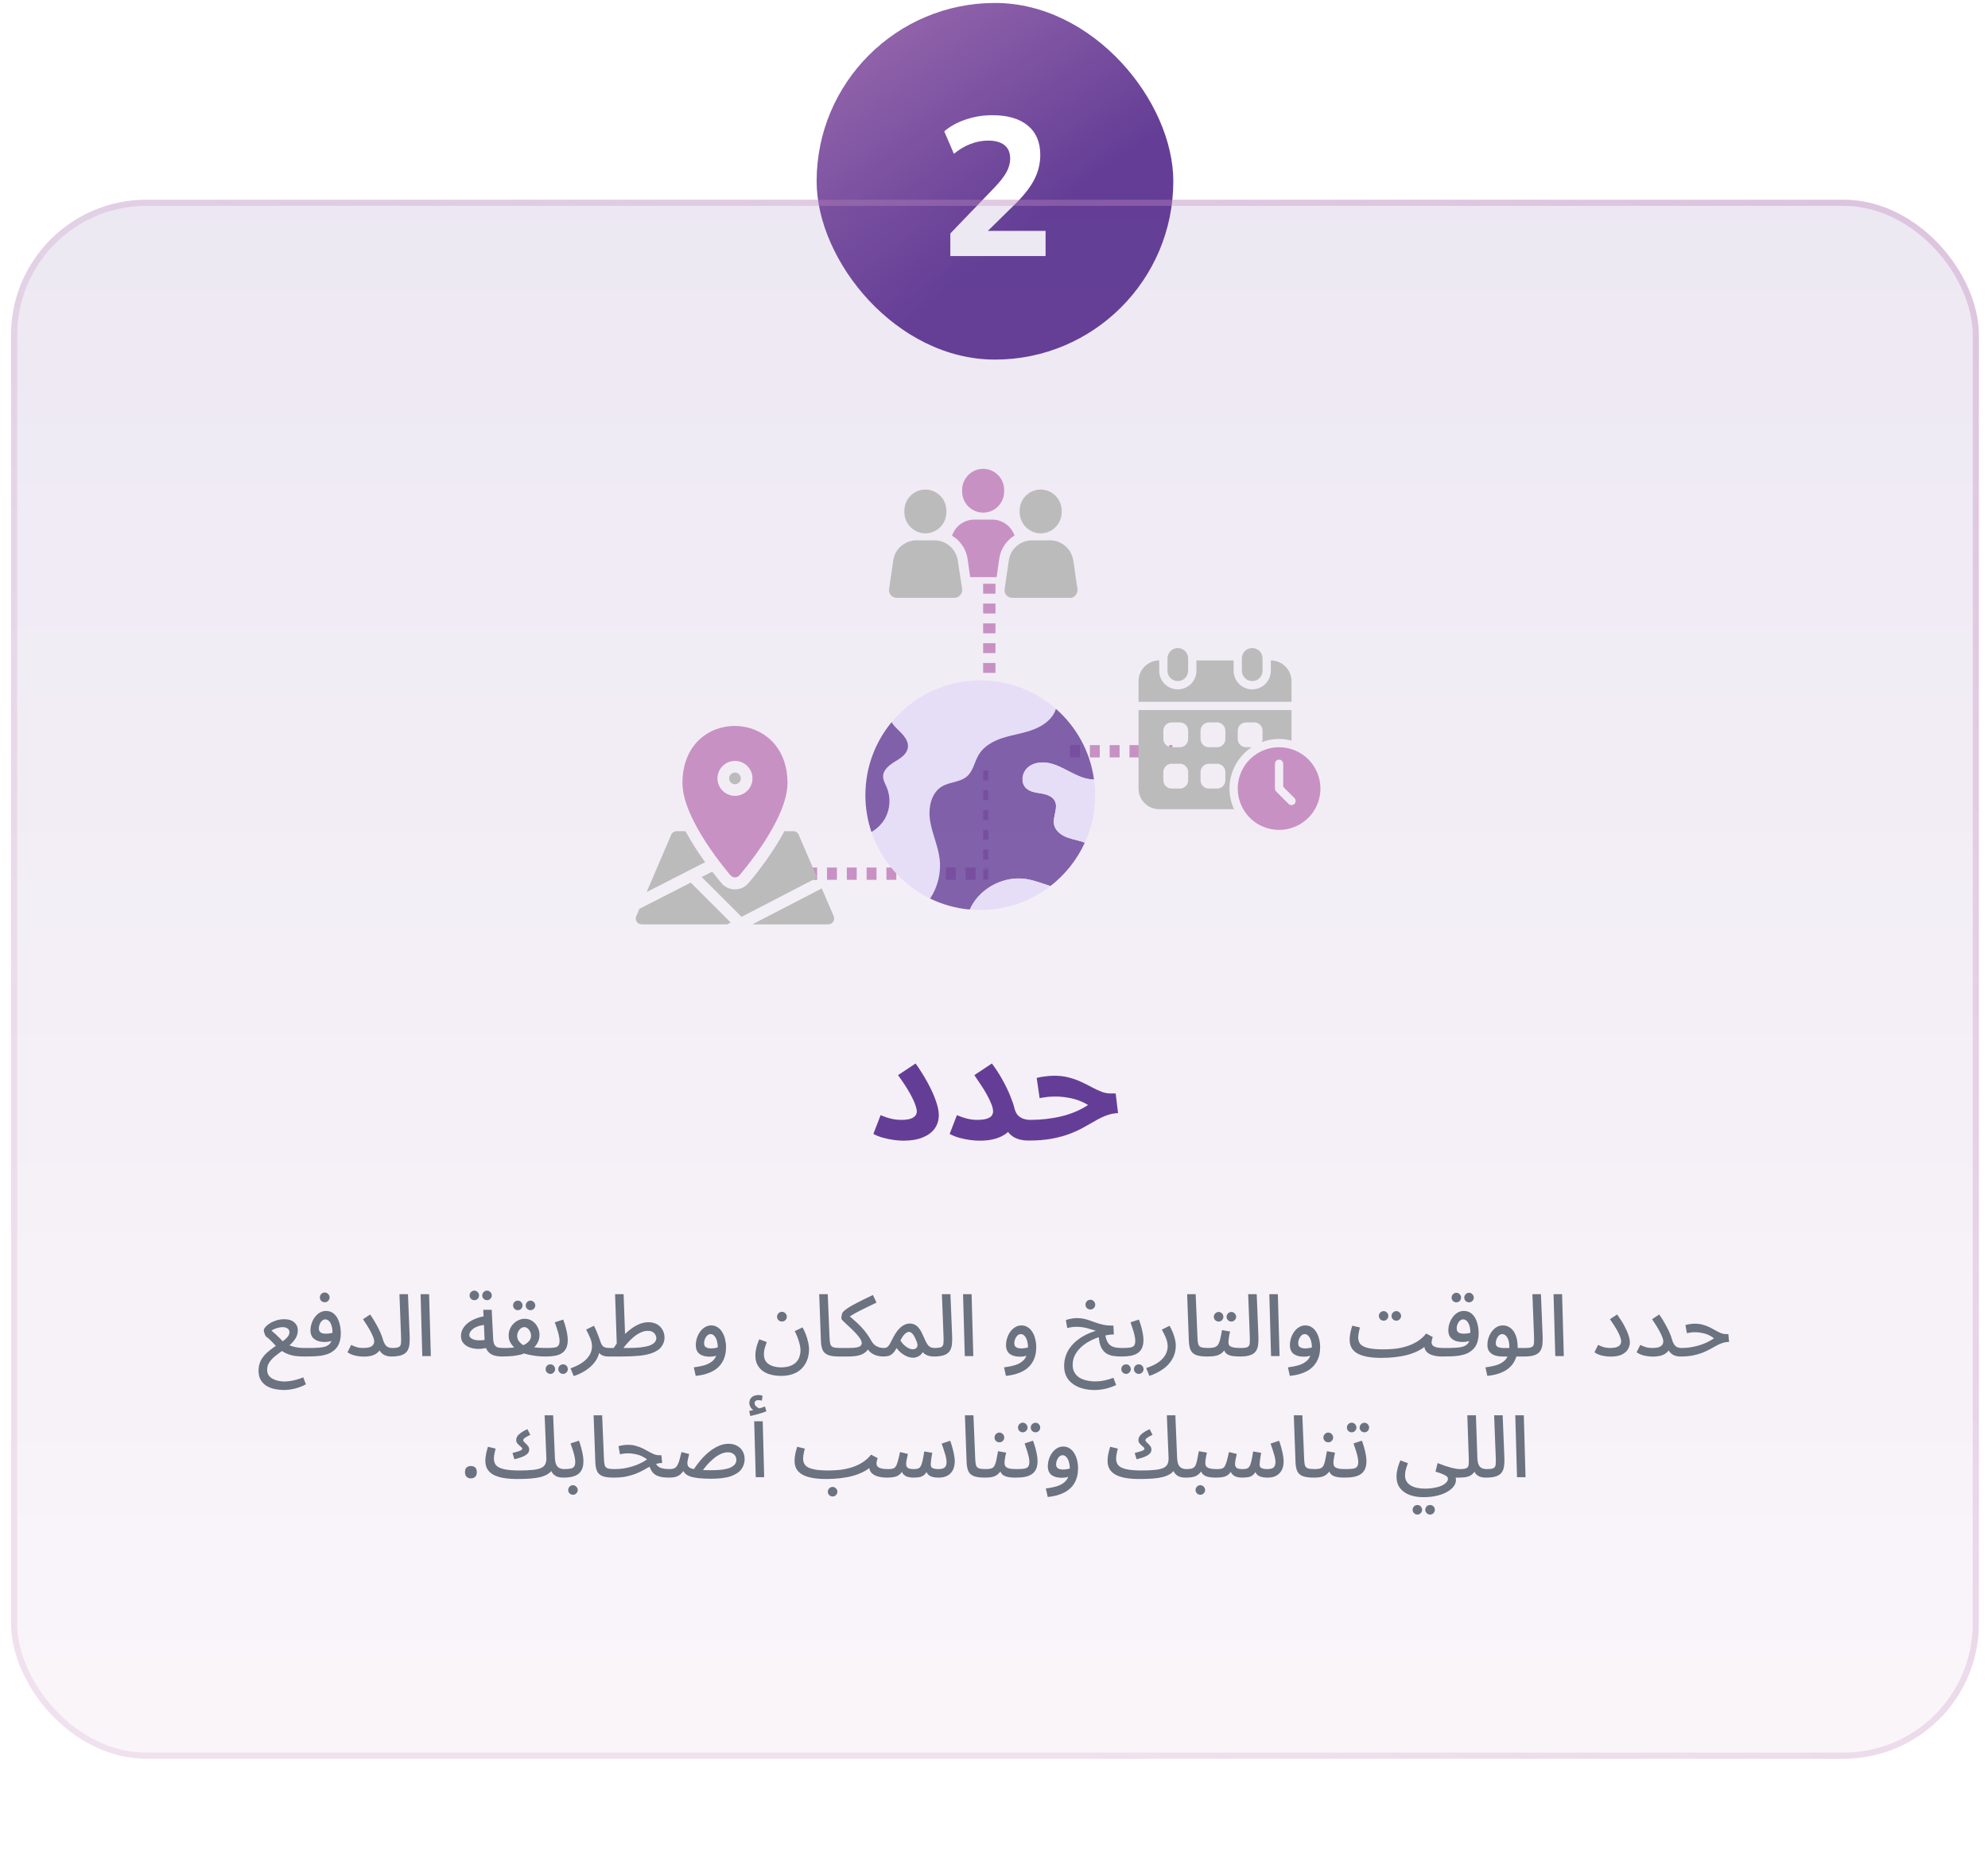 <svg width="279" height="263" viewBox="0 0 279 263" fill="none" xmlns="http://www.w3.org/2000/svg">
<rect x="114.608" y="0.416" width="50.057" height="50.057" rx="25.029" fill="url(#paint0_radial_5096_10639)"/>
<path d="M133.372 35.944V32.768L139.559 26.333C140.332 25.523 140.894 24.805 141.243 24.179C141.593 23.553 141.768 22.909 141.768 22.246C141.768 21.417 141.501 20.791 140.967 20.368C140.433 19.945 139.669 19.733 138.675 19.733C137.847 19.733 137.027 19.889 136.217 20.202C135.425 20.497 134.643 20.957 133.87 21.583L132.516 18.435C133.326 17.735 134.33 17.183 135.527 16.778C136.723 16.373 137.966 16.17 139.255 16.17C141.428 16.17 143.094 16.658 144.254 17.634C145.414 18.591 145.994 19.963 145.994 21.749C145.994 22.946 145.718 24.087 145.165 25.173C144.613 26.26 143.72 27.41 142.486 28.626L137.515 33.514V32.409H146.739V35.944H133.372Z" fill="white"/>
<g filter="url(#filter0_b_5096_10639)">
<rect x="1.547" y="28.034" width="276.177" height="218.832" rx="18.996" fill="url(#paint1_linear_5096_10639)" fill-opacity="0.2"/>
<rect x="1.979" y="28.465" width="275.314" height="217.969" rx="18.565" stroke="url(#paint2_linear_5096_10639)" stroke-width="0.863"/>
<line x1="138.841" y1="76.38" x2="138.841" y2="97.32" stroke="#C891C3" stroke-width="1.727" stroke-dasharray="1.39 1.39"/>
<line x1="138.338" y1="108.143" x2="138.338" y2="123.496" stroke="#C891C3" stroke-width="0.696" stroke-dasharray="1.39 1.39"/>
<line x1="110.503" y1="122.632" x2="138.464" y2="122.632" stroke="#C891C3" stroke-width="1.727" stroke-dasharray="1.39 1.39"/>
<line x1="150.174" y1="105.449" x2="164.539" y2="105.449" stroke="#C891C3" stroke-width="1.727" stroke-dasharray="1.39 1.39"/>
<g clip-path="url(#clip0_5096_10639)">
<path d="M96.207 116.667H94.958C94.63 116.667 94.335 116.862 94.205 117.162L90.748 125.212L98.958 121.018C97.975 119.659 97.003 118.159 96.207 116.667Z" fill="#BBBBBB"/>
<path d="M112.09 117.162C111.961 116.862 111.665 116.667 111.337 116.667H110.089C108.585 119.484 106.395 122.395 105.002 123.997C104.022 125.121 102.272 125.119 101.293 123.997C101.193 123.882 100.671 123.277 99.951 122.347L98.471 123.103L104.07 128.691L114.679 123.191L112.09 117.162Z" fill="#BBBBBB"/>
<path d="M89.738 127.564L89.291 128.604C89.06 129.142 89.456 129.743 90.044 129.743H102.067C102.142 129.687 102.143 129.691 102.547 129.482L96.939 123.886L89.738 127.564Z" fill="#BBBBBB"/>
<path d="M117.004 128.604L115.327 124.698L105.595 129.743H116.252C116.838 129.743 117.236 129.143 117.004 128.604Z" fill="#BBBBBB"/>
<path d="M103.966 109.256C103.966 108.805 103.599 108.439 103.147 108.439C102.695 108.439 102.328 108.805 102.328 109.256C102.328 109.707 102.695 110.074 103.147 110.074C103.599 110.074 103.966 109.707 103.966 109.256Z" fill="#BBBBBB"/>
<path d="M103.766 122.869C104.042 122.553 110.519 115.06 110.519 109.91C110.519 99.29 95.777 99.16 95.777 109.91C95.777 115.06 102.254 122.553 102.53 122.869C102.856 123.244 103.44 123.244 103.766 122.869ZM100.691 109.256C100.691 107.904 101.793 106.804 103.148 106.804C104.502 106.804 105.605 107.904 105.605 109.256C105.605 110.608 104.502 111.708 103.148 111.708C101.793 111.708 100.691 110.608 100.691 109.256Z" fill="#C891C3"/>
</g>
<g clip-path="url(#clip1_5096_10639)">
<path d="M141.757 75.625C141.939 75.443 142.157 75.298 142.375 75.189C141.939 73.843 140.666 72.934 139.248 72.934H136.74C135.285 72.934 134.049 73.88 133.613 75.189C133.831 75.334 134.013 75.479 134.231 75.625C135.067 76.352 135.649 77.37 135.794 78.461L136.158 81.006H139.867L140.23 78.461C140.376 77.37 140.921 76.352 141.757 75.625Z" fill="#C891C3"/>
<path d="M137.977 71.953C139.613 71.953 140.922 70.608 140.922 69.008V68.753C140.922 67.117 139.577 65.808 137.977 65.808C136.341 65.808 135.032 67.153 135.032 68.753V69.008C135.032 70.608 136.341 71.953 137.977 71.953Z" fill="#C891C3"/>
<path d="M134.414 78.679C134.159 77.043 132.777 75.843 131.141 75.843H128.632C126.996 75.843 125.578 77.043 125.36 78.679L124.778 82.679C124.669 83.333 125.178 83.915 125.869 83.915H133.941C134.595 83.915 135.104 83.333 135.032 82.679L134.414 78.679Z" fill="#BBBBBB"/>
<path d="M129.868 74.862C131.505 74.862 132.813 73.516 132.813 71.917V71.662C132.813 70.026 131.468 68.717 129.868 68.717C128.232 68.717 126.923 70.062 126.923 71.662V71.917C126.923 73.516 128.269 74.862 129.868 74.862Z" fill="#BBBBBB"/>
<path d="M151.212 82.679L150.63 78.679C150.375 77.043 148.994 75.843 147.358 75.843H144.849C143.213 75.843 141.795 77.043 141.576 78.679L140.995 82.679C140.886 83.333 141.395 83.915 142.085 83.915H150.194C150.775 83.951 151.284 83.333 151.212 82.679Z" fill="#BBBBBB"/>
<path d="M146.048 74.862C147.684 74.862 148.993 73.516 148.993 71.917V71.662C148.993 70.026 147.648 68.717 146.048 68.717C144.412 68.717 143.103 70.062 143.103 71.662V71.917C143.103 73.516 144.448 74.862 146.048 74.862Z" fill="#BBBBBB"/>
</g>
<path d="M177.19 92.411C177.19 91.61 176.54 90.961 175.739 90.961C174.938 90.961 174.289 91.61 174.289 92.411V94.152C174.289 94.953 174.938 95.602 175.739 95.602C176.54 95.602 177.19 94.953 177.19 94.152V92.411Z" fill="#BBBBBB"/>
<path d="M178.35 92.701V94.152C178.35 94.844 178.075 95.508 177.586 95.998C177.096 96.487 176.432 96.762 175.74 96.762C175.047 96.762 174.383 96.487 173.894 95.998C173.404 95.508 173.129 94.844 173.129 94.152V92.701H167.908V94.152C167.908 94.844 167.633 95.508 167.143 95.998C166.653 96.487 165.989 96.762 165.297 96.762C164.605 96.762 163.941 96.487 163.451 95.998C162.961 95.508 162.686 94.844 162.686 94.152V92.701C161.917 92.701 161.179 93.007 160.635 93.551C160.091 94.095 159.786 94.833 159.786 95.602V98.503H181.251V95.602C181.251 94.833 180.945 94.095 180.401 93.551C179.857 93.007 179.12 92.701 178.35 92.701Z" fill="#BBBBBB"/>
<path d="M166.746 92.411C166.746 91.61 166.097 90.961 165.296 90.961C164.495 90.961 163.846 91.61 163.846 92.411V94.152C163.846 94.953 164.495 95.602 165.296 95.602C166.097 95.602 166.746 94.953 166.746 94.152V92.411Z" fill="#BBBBBB"/>
<path d="M172.549 110.685C172.548 109.536 172.833 108.405 173.377 107.392C173.921 106.38 174.707 105.518 175.665 104.884H174.869C174.562 104.884 174.267 104.762 174.049 104.544C173.831 104.326 173.709 104.031 173.709 103.724V102.563C173.709 102.256 173.831 101.96 174.049 101.743C174.267 101.525 174.562 101.403 174.869 101.403H176.03C176.337 101.403 176.633 101.525 176.85 101.743C177.068 101.96 177.19 102.256 177.19 102.563V103.724C177.19 103.873 177.16 104.021 177.104 104.16C178.431 103.661 179.88 103.588 181.251 103.952V99.663H159.786V110.685C159.786 111.066 159.861 111.443 160.006 111.795C160.152 112.147 160.366 112.467 160.635 112.736C160.905 113.006 161.224 113.219 161.576 113.365C161.928 113.511 162.305 113.586 162.686 113.586H173.187C172.767 112.677 172.549 111.687 172.549 110.685ZM166.747 109.525C166.747 109.833 166.625 110.128 166.408 110.345C166.19 110.563 165.895 110.685 165.587 110.685H164.427C164.119 110.685 163.824 110.563 163.606 110.345C163.389 110.128 163.267 109.833 163.267 109.525V108.365C163.267 108.057 163.389 107.762 163.606 107.544C163.824 107.327 164.119 107.204 164.427 107.204H165.587C165.895 107.204 166.19 107.327 166.408 107.544C166.625 107.762 166.747 108.057 166.747 108.365V109.525ZM166.747 103.724C166.747 104.031 166.625 104.326 166.408 104.544C166.19 104.762 165.895 104.884 165.587 104.884H164.427C164.119 104.884 163.824 104.762 163.606 104.544C163.389 104.326 163.267 104.031 163.267 103.724V102.563C163.267 102.256 163.389 101.96 163.606 101.743C163.824 101.525 164.119 101.403 164.427 101.403H165.587C165.895 101.403 166.19 101.525 166.408 101.743C166.625 101.96 166.747 102.256 166.747 102.563V103.724ZM171.969 109.525C171.969 109.833 171.846 110.128 171.629 110.345C171.411 110.563 171.116 110.685 170.808 110.685H169.648C169.34 110.685 169.045 110.563 168.828 110.345C168.61 110.128 168.488 109.833 168.488 109.525V108.365C168.488 108.057 168.61 107.762 168.828 107.544C169.045 107.327 169.34 107.204 169.648 107.204H170.808C171.116 107.204 171.411 107.327 171.629 107.544C171.846 107.762 171.969 108.057 171.969 108.365V109.525ZM171.969 103.724C171.969 104.031 171.846 104.326 171.629 104.544C171.411 104.762 171.116 104.884 170.808 104.884H169.648C169.34 104.884 169.045 104.762 168.828 104.544C168.61 104.326 168.488 104.031 168.488 103.724V102.563C168.488 102.256 168.61 101.96 168.828 101.743C169.045 101.525 169.34 101.403 169.648 101.403H170.808C171.116 101.403 171.411 101.525 171.629 101.743C171.846 101.96 171.969 102.256 171.969 102.563V103.724Z" fill="#BBBBBB"/>
<path d="M179.51 104.884C178.363 104.884 177.241 105.224 176.287 105.862C175.333 106.499 174.59 107.405 174.151 108.465C173.711 109.525 173.597 110.692 173.82 111.817C174.044 112.943 174.597 113.976 175.408 114.788C176.22 115.599 177.253 116.152 178.379 116.375C179.504 116.599 180.67 116.484 181.731 116.045C182.791 115.606 183.697 114.863 184.334 113.909C184.972 112.955 185.312 111.833 185.312 110.685C185.312 109.924 185.162 109.169 184.87 108.465C184.579 107.761 184.151 107.122 183.613 106.583C183.074 106.045 182.434 105.617 181.731 105.326C181.027 105.034 180.272 104.884 179.51 104.884ZM181.661 112.836C181.552 112.945 181.405 113.006 181.251 113.006C181.097 113.006 180.949 112.945 180.841 112.836L179.1 111.096C178.991 110.987 178.93 110.839 178.93 110.685V107.205C178.93 107.051 178.991 106.903 179.1 106.794C179.209 106.686 179.357 106.624 179.51 106.624C179.664 106.624 179.812 106.686 179.921 106.794C180.029 106.903 180.091 107.051 180.091 107.205V110.445L181.661 112.016C181.77 112.125 181.831 112.272 181.831 112.426C181.831 112.58 181.77 112.727 181.661 112.836Z" fill="#C891C3"/>
<path d="M148.197 99.492C148.136 99.693 148.056 99.895 147.965 100.076C147.32 101.295 146.041 102.061 144.731 102.514C143.422 102.967 142.042 103.159 140.722 103.582C139.402 104.005 138.103 104.71 137.387 105.899C136.783 106.896 136.612 108.185 135.735 108.961C134.778 109.807 133.318 109.737 132.22 110.381C130.648 111.308 130.255 113.444 130.547 115.237C130.84 117.03 131.656 118.723 131.877 120.536C132.119 122.48 131.615 124.495 130.547 126.127C126.689 124.253 123.697 120.888 122.307 116.788C123.143 116.315 123.848 115.61 124.292 114.753C124.957 113.464 125.027 111.882 124.463 110.543C124.251 110.029 123.939 109.525 123.949 108.961C123.969 108.034 124.836 107.39 125.621 106.906C126.407 106.422 127.294 105.838 127.425 104.932C127.556 103.964 126.77 103.138 126.065 102.464C125.732 102.141 125.38 101.778 125.138 101.376C128.089 97.789 132.572 95.503 137.579 95.503C141.649 95.503 145.366 97.014 148.197 99.502V99.492Z" fill="#E6DDF7"/>
<path d="M127.414 104.922C127.293 105.838 126.406 106.422 125.611 106.896C124.825 107.379 123.959 108.034 123.938 108.951C123.928 109.505 124.231 110.019 124.452 110.533C125.016 111.872 124.946 113.454 124.281 114.743C123.838 115.59 123.133 116.305 122.296 116.778C121.752 115.156 121.45 113.424 121.45 111.61C121.45 107.722 122.83 104.156 125.127 101.365C125.369 101.768 125.721 102.131 126.054 102.453C126.759 103.128 127.545 103.954 127.414 104.922Z" fill="#643E96" fill-opacity="0.8"/>
<path d="M144.167 107.793C143.412 108.518 143.23 109.868 143.976 110.613C144.52 111.147 145.336 111.248 146.091 111.369C146.847 111.49 147.673 111.741 148.025 112.416C148.549 113.414 147.703 114.633 147.925 115.741C148.106 116.627 148.932 117.242 149.788 117.554C150.594 117.846 151.45 117.967 152.246 118.279C151.148 120.687 149.476 122.772 147.411 124.374C146.273 124.021 145.164 123.568 143.996 123.387C140.984 122.923 137.76 124.535 136.32 127.225C136.239 127.366 136.169 127.517 136.098 127.668C134.124 127.487 132.24 126.953 130.537 126.127C131.615 124.495 132.109 122.48 131.867 120.536C131.645 118.733 130.83 117.04 130.537 115.237C130.245 113.444 130.638 111.308 132.21 110.382C133.308 109.737 134.768 109.807 135.725 108.961C136.602 108.185 136.763 106.896 137.377 105.899C138.093 104.72 139.402 104.005 140.712 103.582C142.032 103.159 143.412 102.967 144.721 102.514C146.031 102.061 147.31 101.295 147.955 100.076C148.056 99.895 148.126 99.693 148.187 99.492C151.037 101.99 153.002 105.476 153.536 109.414C153.344 109.414 153.143 109.404 152.951 109.374C151.914 109.233 150.947 108.75 150.02 108.266C149.093 107.783 148.146 107.279 147.109 107.087C146.071 106.896 144.913 107.067 144.157 107.793H144.167Z" fill="#643E96" fill-opacity="0.8"/>
<path d="M153.697 111.611C153.697 113.988 153.183 116.255 152.256 118.279C151.461 117.967 150.594 117.856 149.798 117.554C148.952 117.242 148.116 116.627 147.935 115.741C147.713 114.633 148.559 113.414 148.036 112.416C147.683 111.742 146.847 111.49 146.101 111.369C145.346 111.248 144.53 111.147 143.986 110.613C143.24 109.868 143.412 108.518 144.177 107.793C144.933 107.067 146.091 106.896 147.129 107.087C148.166 107.279 149.103 107.783 150.04 108.266C150.967 108.75 151.934 109.233 152.972 109.374C153.163 109.404 153.354 109.414 153.556 109.414C153.657 110.13 153.707 110.865 153.707 111.611H153.697Z" fill="#E6DDF7"/>
<path d="M147.421 124.374C144.701 126.479 141.286 127.729 137.579 127.729C137.086 127.729 136.592 127.708 136.108 127.658C136.179 127.507 136.249 127.366 136.33 127.215C137.771 124.525 140.994 122.913 144.006 123.377C145.185 123.558 146.293 124.011 147.421 124.364V124.374Z" fill="#E6DDF7"/>
<path d="M122.572 159.158L123.588 156.526C124.099 156.747 124.589 156.913 125.059 157.024C125.529 157.134 125.998 157.189 126.468 157.189C126.952 157.189 127.352 157.148 127.67 157.065C128.002 156.968 128.25 156.83 128.416 156.651C128.582 156.471 128.665 156.257 128.665 156.008C128.665 155.773 128.589 155.449 128.437 155.034C128.299 154.62 128.043 154.081 127.67 153.418C127.297 152.741 126.751 151.905 126.033 150.91L128.499 149.273C129.162 150.213 129.736 151.131 130.219 152.029C130.703 152.913 131.076 153.742 131.338 154.516C131.614 155.276 131.753 155.946 131.753 156.526C131.753 157.245 131.559 157.873 131.172 158.412C130.799 158.937 130.24 159.351 129.494 159.655C128.762 159.959 127.857 160.111 126.779 160.111C126.378 160.111 125.929 160.077 125.432 160.008C124.935 159.939 124.43 159.835 123.919 159.697C123.422 159.559 122.973 159.379 122.572 159.158ZM137.07 157.189C137.692 157.189 138.168 157.134 138.5 157.024C138.832 156.913 139.06 156.768 139.184 156.588C139.308 156.409 139.37 156.215 139.37 156.008C139.37 155.677 139.274 155.29 139.08 154.848C138.901 154.406 138.673 153.943 138.396 153.459C138.12 152.976 137.83 152.513 137.526 152.071C137.236 151.629 136.973 151.242 136.739 150.91L139.205 149.273C139.799 150.074 140.31 150.869 140.738 151.656C141.166 152.43 141.512 153.148 141.774 153.811C142.051 154.475 142.244 155.041 142.355 155.511C142.465 155.953 142.631 156.298 142.852 156.547C143.087 156.782 143.356 156.948 143.66 157.044C143.964 157.141 144.268 157.189 144.572 157.189C145.097 157.189 145.47 157.327 145.691 157.604C145.926 157.866 146.043 158.198 146.043 158.598C146.043 159.027 145.898 159.386 145.608 159.676C145.332 159.952 144.917 160.091 144.365 160.091C143.757 160.091 143.225 160.008 142.769 159.842C142.313 159.676 141.926 159.414 141.609 159.054C141.291 158.695 141.021 158.239 140.8 157.687L142.064 157.956C141.954 158.343 141.698 158.702 141.298 159.034C140.911 159.351 140.393 159.614 139.743 159.821C139.108 160.015 138.355 160.111 137.485 160.111C137.07 160.111 136.607 160.077 136.096 160.008C135.599 159.939 135.101 159.835 134.604 159.697C134.121 159.559 133.678 159.379 133.278 159.158L134.293 156.526C134.804 156.747 135.295 156.913 135.765 157.024C136.248 157.134 136.683 157.189 137.07 157.189ZM144.391 160.091L144.599 157.189C145.345 157.189 146.084 157.148 146.816 157.065C147.548 156.982 148.26 156.858 148.95 156.692C149.641 156.526 150.297 156.312 150.919 156.05C151.555 155.787 152.149 155.469 152.701 155.096C152.287 154.848 151.838 154.633 151.354 154.454C150.871 154.274 150.353 154.143 149.8 154.06C149.261 153.963 148.688 153.915 148.08 153.915C147.859 153.915 147.624 153.922 147.376 153.936C147.141 153.95 146.899 153.977 146.65 154.019C146.402 154.046 146.153 154.088 145.904 154.143L145.49 151.304C145.89 151.193 146.312 151.117 146.754 151.076C147.21 151.021 147.61 150.993 147.956 150.993C148.702 150.993 149.386 151.076 150.007 151.242C150.643 151.408 151.223 151.615 151.748 151.863C152.287 152.112 152.784 152.361 153.24 152.61C153.71 152.858 154.152 153.065 154.566 153.231C154.995 153.397 155.409 153.48 155.81 153.48H156.577L156.908 156.236C156.314 156.264 155.755 156.381 155.23 156.588C154.718 156.782 154.207 157.03 153.696 157.334C153.199 157.625 152.66 157.928 152.08 158.246C151.513 158.564 150.871 158.861 150.152 159.137C149.434 159.414 148.605 159.642 147.666 159.821C146.726 160.001 145.635 160.091 144.391 160.091Z" fill="#643E96"/>
<path d="M39.874 195.106C39.455 195.106 39.036 195.066 38.617 194.985C38.198 194.905 37.811 194.764 37.457 194.562C37.11 194.361 36.828 194.083 36.611 193.728C36.393 193.374 36.284 192.934 36.284 192.411C36.284 191.871 36.389 191.395 36.598 190.984C36.808 190.581 37.078 190.227 37.408 189.92C37.739 189.614 38.089 189.336 38.46 189.086C38.831 188.836 39.181 188.603 39.512 188.385C39.842 188.16 40.108 187.934 40.309 187.708C40.519 187.483 40.624 187.233 40.624 186.959C40.624 186.854 40.592 186.753 40.527 186.657C40.471 186.552 40.37 186.463 40.225 186.391C40.088 186.318 39.898 186.282 39.657 186.282C39.496 186.282 39.314 186.306 39.113 186.354C38.919 186.395 38.734 186.451 38.557 186.524C38.379 186.596 38.226 186.677 38.097 186.765C38.315 186.943 38.52 187.124 38.714 187.309C38.907 187.487 39.101 187.672 39.294 187.865C39.487 188.059 39.681 188.264 39.874 188.482C40.068 188.595 40.265 188.695 40.467 188.784C40.676 188.865 40.894 188.937 41.12 189.002C41.353 189.066 41.611 189.119 41.893 189.159C42.175 189.191 42.498 189.207 42.86 189.207C43.07 189.207 43.219 189.264 43.307 189.376C43.396 189.489 43.441 189.622 43.441 189.775C43.441 189.945 43.376 190.094 43.247 190.223C43.118 190.344 42.949 190.404 42.739 190.404C42.07 190.404 41.51 190.356 41.059 190.259C40.608 190.154 40.217 190.009 39.886 189.824C39.564 189.638 39.246 189.425 38.931 189.183C38.803 189.014 38.649 188.836 38.472 188.651C38.303 188.466 38.121 188.28 37.928 188.095C37.735 187.91 37.537 187.744 37.336 187.599C37.295 187.567 37.251 187.495 37.203 187.382C37.154 187.261 37.11 187.14 37.07 187.019C37.038 186.89 37.022 186.798 37.022 186.741C37.022 186.604 37.098 186.447 37.251 186.27C37.404 186.084 37.61 185.911 37.868 185.75C38.134 185.581 38.436 185.444 38.774 185.339C39.121 185.226 39.483 185.17 39.862 185.17C40.499 185.17 40.978 185.319 41.301 185.617C41.631 185.907 41.796 186.266 41.796 186.693C41.796 187.12 41.692 187.507 41.482 187.853C41.273 188.192 41.003 188.502 40.672 188.784C40.35 189.058 40.007 189.324 39.645 189.582C39.282 189.832 38.935 190.09 38.605 190.356C38.283 190.622 38.017 190.908 37.807 191.214C37.598 191.52 37.493 191.867 37.493 192.253C37.493 192.592 37.574 192.87 37.735 193.088C37.904 193.305 38.114 193.47 38.363 193.583C38.613 193.704 38.875 193.789 39.149 193.837C39.423 193.885 39.665 193.91 39.874 193.91C40.148 193.91 40.426 193.889 40.709 193.849C40.999 193.809 41.297 193.744 41.603 193.656C41.917 193.567 42.236 193.458 42.558 193.329L42.933 194.309C42.675 194.454 42.377 194.587 42.038 194.707C41.7 194.836 41.341 194.933 40.962 194.998C40.592 195.07 40.229 195.106 39.874 195.106ZM42.739 190.404L42.86 189.207C43.198 189.207 43.513 189.207 43.803 189.207C44.101 189.199 44.371 189.187 44.613 189.171C44.862 189.155 45.08 189.131 45.265 189.098C45.451 189.066 45.608 189.026 45.737 188.978C45.971 188.881 46.152 188.76 46.281 188.615C46.418 188.462 46.515 188.264 46.571 188.023C46.636 187.773 46.668 187.458 46.668 187.08C46.668 186.725 46.627 186.407 46.547 186.125C46.466 185.835 46.349 185.609 46.196 185.448C46.043 185.278 45.862 185.194 45.652 185.194C45.483 185.194 45.33 185.258 45.193 185.387C45.056 185.508 44.947 185.669 44.867 185.871C44.786 186.064 44.746 186.266 44.746 186.475C44.746 186.62 44.778 186.749 44.842 186.862C44.907 186.967 45.012 187.051 45.157 187.116C45.31 187.172 45.503 187.201 45.737 187.201C45.955 187.201 46.176 187.18 46.402 187.14C46.627 187.092 46.825 187.027 46.994 186.947L47.042 187.962C46.913 188.051 46.768 188.127 46.607 188.192C46.446 188.248 46.273 188.292 46.087 188.325C45.91 188.349 45.729 188.361 45.544 188.361C45.133 188.361 44.778 188.297 44.48 188.168C44.19 188.039 43.964 187.857 43.803 187.624C43.65 187.382 43.573 187.088 43.573 186.741C43.573 186.419 43.625 186.096 43.73 185.774C43.835 185.452 43.984 185.158 44.178 184.892C44.371 184.626 44.601 184.412 44.867 184.251C45.133 184.09 45.427 184.009 45.749 184.009C46.216 184.009 46.603 184.154 46.91 184.444C47.224 184.734 47.453 185.121 47.599 185.605C47.752 186.08 47.828 186.596 47.828 187.152C47.828 187.74 47.731 188.252 47.538 188.687C47.345 189.115 47.042 189.461 46.631 189.727C46.446 189.864 46.224 189.977 45.967 190.065C45.709 190.154 45.414 190.227 45.084 190.283C44.762 190.331 44.403 190.364 44.008 190.38C43.621 190.396 43.198 190.404 42.739 190.404ZM45.58 182.788C45.386 182.788 45.221 182.724 45.084 182.595C44.955 182.466 44.891 182.305 44.891 182.111C44.891 181.926 44.955 181.765 45.084 181.628C45.221 181.491 45.386 181.422 45.58 181.422C45.765 181.422 45.922 181.491 46.051 181.628C46.188 181.765 46.257 181.926 46.257 182.111C46.257 182.305 46.188 182.466 46.051 182.595C45.922 182.724 45.765 182.788 45.58 182.788ZM50.958 189.207C51.344 189.207 51.651 189.171 51.876 189.098C52.102 189.018 52.263 188.909 52.36 188.772C52.465 188.627 52.517 188.462 52.517 188.276C52.517 188.107 52.469 187.906 52.372 187.672C52.283 187.438 52.162 187.18 52.009 186.898C51.864 186.616 51.699 186.33 51.514 186.04C51.328 185.742 51.139 185.452 50.945 185.17L51.949 184.505C52.279 184.98 52.561 185.436 52.795 185.871C53.037 186.298 53.238 186.697 53.399 187.068C53.56 187.438 53.681 187.781 53.762 188.095C53.867 188.417 53.988 188.659 54.125 188.82C54.262 188.982 54.411 189.086 54.572 189.135C54.733 189.183 54.886 189.207 55.031 189.207C55.241 189.207 55.39 189.264 55.479 189.376C55.575 189.489 55.624 189.622 55.624 189.775C55.624 189.945 55.559 190.094 55.43 190.223C55.309 190.344 55.136 190.404 54.91 190.404C54.62 190.404 54.346 190.356 54.088 190.259C53.831 190.154 53.609 189.993 53.423 189.775C53.238 189.55 53.101 189.252 53.013 188.881L53.569 188.651C53.553 188.949 53.46 189.235 53.291 189.509C53.129 189.775 52.867 189.993 52.505 190.162C52.142 190.331 51.651 190.416 51.03 190.416C50.756 190.416 50.478 190.392 50.196 190.344C49.922 190.303 49.66 190.239 49.41 190.15C49.168 190.053 48.955 189.941 48.77 189.812L49.289 188.772C49.491 188.885 49.733 188.986 50.015 189.074C50.305 189.163 50.619 189.207 50.958 189.207ZM54.922 190.404L55.031 189.207C55.466 189.207 55.772 189.167 55.949 189.086C56.127 188.998 56.231 188.845 56.264 188.627C56.296 188.401 56.304 188.083 56.288 187.672L56.058 181.652H57.255L57.497 187.636C57.513 188.071 57.497 188.462 57.448 188.808C57.4 189.155 57.287 189.449 57.11 189.691C56.941 189.924 56.679 190.102 56.324 190.223C55.978 190.344 55.51 190.404 54.922 190.404ZM59.267 190.344L59.026 181.652H60.222L60.464 190.344H59.267ZM70.471 190.404C69.996 190.404 69.577 190.339 69.214 190.211C68.859 190.074 68.577 189.852 68.368 189.546C68.166 189.231 68.049 188.8 68.017 188.252L67.824 183.852H69.008L69.214 187.926C69.23 188.288 69.291 188.562 69.395 188.748C69.508 188.933 69.661 189.058 69.855 189.123C70.056 189.179 70.302 189.207 70.592 189.207C70.802 189.207 70.951 189.264 71.039 189.376C71.136 189.489 71.184 189.622 71.184 189.775C71.184 189.945 71.12 190.094 70.991 190.223C70.862 190.344 70.689 190.404 70.471 190.404ZM68.525 189.135C68.041 189.272 67.574 189.34 67.123 189.34C66.671 189.332 66.26 189.26 65.89 189.123C65.527 188.986 65.237 188.784 65.019 188.518C64.802 188.252 64.693 187.926 64.693 187.539C64.693 187.168 64.782 186.826 64.959 186.511C65.136 186.197 65.382 185.919 65.696 185.677C66.011 185.436 66.377 185.234 66.796 185.073C67.215 184.904 67.663 184.787 68.138 184.722L68.307 185.943C67.921 185.959 67.574 186.012 67.268 186.1C66.97 186.189 66.716 186.302 66.506 186.439C66.305 186.576 66.148 186.725 66.035 186.886C65.922 187.047 65.865 187.213 65.865 187.382C65.865 187.543 65.926 187.676 66.047 187.781C66.168 187.886 66.321 187.97 66.506 188.035C66.7 188.091 66.909 188.123 67.135 188.131C67.368 188.139 67.598 188.131 67.824 188.107C68.049 188.075 68.251 188.031 68.428 187.974L68.525 189.135ZM68.356 182.498C68.17 182.498 68.009 182.434 67.872 182.305C67.743 182.176 67.679 182.019 67.679 181.833C67.679 181.656 67.743 181.499 67.872 181.362C68.009 181.225 68.17 181.156 68.356 181.156C68.533 181.156 68.686 181.225 68.815 181.362C68.952 181.499 69.021 181.656 69.021 181.833C69.021 182.019 68.952 182.176 68.815 182.305C68.686 182.434 68.533 182.498 68.356 182.498ZM66.579 182.498C66.385 182.498 66.224 182.434 66.095 182.305C65.966 182.168 65.902 182.011 65.902 181.833C65.902 181.648 65.966 181.491 66.095 181.362C66.224 181.225 66.381 181.156 66.567 181.156C66.752 181.156 66.909 181.225 67.038 181.362C67.167 181.491 67.231 181.648 67.231 181.833C67.231 182.011 67.167 182.168 67.038 182.305C66.909 182.434 66.756 182.498 66.579 182.498ZM70.469 190.404L70.59 189.207C70.824 189.207 71.053 189.207 71.279 189.207C71.513 189.199 71.734 189.183 71.944 189.159C72.154 189.135 72.351 189.11 72.536 189.086C72.722 189.054 72.887 189.018 73.032 188.978C73.306 188.889 73.556 188.776 73.781 188.639C74.007 188.494 74.189 188.325 74.326 188.131C74.463 187.938 74.531 187.716 74.531 187.466C74.531 187.297 74.491 187.12 74.41 186.935C74.329 186.749 74.217 186.596 74.072 186.475C73.935 186.346 73.773 186.282 73.588 186.282C73.403 186.282 73.234 186.342 73.08 186.463C72.935 186.576 72.814 186.729 72.718 186.922C72.629 187.108 72.585 187.305 72.585 187.515C72.585 187.749 72.641 187.962 72.754 188.155C72.875 188.341 73.024 188.506 73.201 188.651C73.379 188.788 73.568 188.905 73.769 189.002L72.488 189.425C72.343 189.304 72.186 189.155 72.017 188.978C71.847 188.8 71.698 188.587 71.569 188.337C71.448 188.079 71.388 187.789 71.388 187.466C71.388 187.128 71.448 186.818 71.569 186.536C71.698 186.246 71.868 185.996 72.077 185.786C72.295 185.569 72.536 185.403 72.802 185.291C73.068 185.17 73.342 185.109 73.624 185.109C74.043 185.109 74.41 185.218 74.724 185.436C75.039 185.653 75.281 185.935 75.45 186.282C75.627 186.62 75.716 186.983 75.716 187.37C75.716 187.724 75.647 188.047 75.51 188.337C75.381 188.627 75.204 188.885 74.978 189.11C74.753 189.328 74.491 189.517 74.192 189.679C73.902 189.84 73.596 189.973 73.274 190.078C73.097 190.134 72.899 190.182 72.681 190.223C72.472 190.263 72.242 190.299 71.992 190.331C71.751 190.356 71.501 190.372 71.243 190.38C70.985 190.396 70.727 190.404 70.469 190.404ZM76.574 190.404C76.147 190.404 75.716 190.38 75.281 190.331C74.845 190.275 74.434 190.202 74.047 190.114C73.669 190.025 73.35 189.924 73.092 189.812L73.927 189.002C74.168 189.042 74.45 189.078 74.773 189.11C75.103 189.143 75.438 189.167 75.776 189.183C76.115 189.199 76.421 189.207 76.695 189.207C76.904 189.207 77.053 189.264 77.142 189.376C77.239 189.489 77.287 189.622 77.287 189.775C77.287 189.945 77.223 190.094 77.094 190.223C76.965 190.344 76.791 190.404 76.574 190.404ZM74.458 183.9C74.273 183.9 74.112 183.836 73.975 183.707C73.846 183.578 73.781 183.421 73.781 183.235C73.781 183.058 73.846 182.901 73.975 182.764C74.112 182.627 74.273 182.559 74.458 182.559C74.636 182.559 74.789 182.627 74.918 182.764C75.055 182.901 75.123 183.058 75.123 183.235C75.123 183.421 75.055 183.578 74.918 183.707C74.789 183.836 74.636 183.9 74.458 183.9ZM72.681 183.9C72.488 183.9 72.327 183.836 72.198 183.707C72.069 183.57 72.004 183.413 72.004 183.235C72.004 183.05 72.069 182.893 72.198 182.764C72.327 182.627 72.484 182.559 72.669 182.559C72.855 182.559 73.012 182.627 73.141 182.764C73.27 182.893 73.334 183.05 73.334 183.235C73.334 183.413 73.27 183.57 73.141 183.707C73.012 183.836 72.859 183.9 72.681 183.9ZM76.573 190.404L76.693 189.207C77.169 189.207 77.54 189.187 77.805 189.147C78.072 189.106 78.257 189.014 78.362 188.869C78.474 188.724 78.531 188.502 78.531 188.204C78.531 187.994 78.499 187.744 78.434 187.454C78.37 187.164 78.285 186.862 78.18 186.548C78.084 186.225 77.979 185.911 77.866 185.605L79.038 185.218C79.143 185.484 79.244 185.786 79.341 186.125C79.438 186.463 79.518 186.802 79.582 187.14C79.647 187.479 79.679 187.789 79.679 188.071C79.679 188.514 79.615 188.885 79.486 189.183C79.357 189.481 79.159 189.723 78.894 189.908C78.636 190.086 78.313 190.215 77.926 190.295C77.54 190.368 77.088 190.404 76.573 190.404ZM79.026 192.846C78.841 192.846 78.68 192.777 78.543 192.64C78.414 192.511 78.35 192.358 78.35 192.181C78.35 191.996 78.414 191.834 78.543 191.697C78.68 191.568 78.841 191.504 79.026 191.504C79.212 191.504 79.369 191.568 79.498 191.697C79.627 191.834 79.691 191.996 79.691 192.181C79.691 192.358 79.627 192.511 79.498 192.64C79.369 192.777 79.212 192.846 79.026 192.846ZM77.249 192.846C77.056 192.846 76.895 192.777 76.766 192.64C76.637 192.511 76.573 192.358 76.573 192.181C76.573 191.996 76.637 191.834 76.766 191.697C76.895 191.568 77.056 191.504 77.249 191.504C77.427 191.504 77.58 191.568 77.709 191.697C77.838 191.834 77.902 191.996 77.902 192.181C77.902 192.358 77.838 192.511 77.709 192.64C77.58 192.777 77.427 192.846 77.249 192.846ZM80.506 193.148L80.071 192.06C80.611 191.875 81.07 191.665 81.449 191.431C81.836 191.198 82.146 190.948 82.38 190.682C82.621 190.416 82.799 190.138 82.912 189.848C83.024 189.558 83.081 189.268 83.081 188.978C83.081 188.599 82.996 188.208 82.827 187.805C82.658 187.402 82.468 187.011 82.259 186.632L83.347 186.088C83.5 186.362 83.633 186.64 83.746 186.922C83.858 187.196 83.959 187.454 84.048 187.696C84.136 187.93 84.205 188.127 84.253 188.288C84.366 188.651 84.515 188.897 84.701 189.026C84.886 189.147 85.156 189.207 85.51 189.207C85.72 189.207 85.869 189.264 85.958 189.376C86.055 189.489 86.103 189.622 86.103 189.775C86.103 189.945 86.038 190.094 85.909 190.223C85.781 190.344 85.607 190.404 85.39 190.404C85.043 190.404 84.753 190.348 84.519 190.235C84.285 190.114 84.108 189.957 83.987 189.763C83.867 189.562 83.786 189.344 83.746 189.11L84.144 189.34C84.136 189.84 84.011 190.299 83.77 190.718C83.536 191.145 83.234 191.52 82.863 191.842C82.501 192.165 82.11 192.435 81.691 192.652C81.272 192.878 80.877 193.043 80.506 193.148ZM85.391 190.404L85.512 189.207H88.087C88.804 189.207 89.416 189.179 89.924 189.123C90.44 189.058 90.859 188.969 91.181 188.857C91.504 188.736 91.737 188.587 91.882 188.409C92.036 188.232 92.112 188.031 92.112 187.805C92.112 187.66 92.068 187.511 91.979 187.358C91.899 187.196 91.77 187.063 91.592 186.959C91.423 186.854 91.197 186.802 90.915 186.802C90.553 186.802 90.19 186.894 89.827 187.08C89.473 187.257 89.134 187.487 88.812 187.769C88.49 188.051 88.195 188.349 87.93 188.663C87.664 188.969 87.446 189.247 87.277 189.497L85.995 189.401C86.277 188.949 86.604 188.498 86.975 188.047C87.345 187.595 87.748 187.188 88.183 186.826C88.619 186.455 89.074 186.157 89.549 185.931C90.025 185.706 90.508 185.593 91 185.593C91.475 185.593 91.878 185.689 92.209 185.883C92.547 186.076 92.805 186.338 92.983 186.669C93.168 186.991 93.26 187.362 93.26 187.781C93.26 188.208 93.12 188.619 92.837 189.014C92.563 189.401 92.088 189.715 91.411 189.957C91.081 190.07 90.71 190.158 90.299 190.223C89.896 190.287 89.428 190.331 88.897 190.356C88.365 190.388 87.752 190.404 87.059 190.404H85.391ZM86.576 189.195L86.322 181.652H87.519L87.748 188.047L86.576 189.195ZM97.638 193.124L97.372 191.927C97.887 191.863 98.351 191.774 98.762 191.661C99.173 191.548 99.523 191.387 99.813 191.178C100.112 190.976 100.337 190.702 100.49 190.356C100.652 190.017 100.732 189.586 100.732 189.062C100.732 188.836 100.708 188.619 100.66 188.409C100.619 188.192 100.555 187.998 100.466 187.829C100.378 187.652 100.273 187.515 100.152 187.418C100.031 187.313 99.89 187.261 99.729 187.261C99.552 187.261 99.394 187.325 99.257 187.454C99.12 187.583 99.012 187.749 98.931 187.95C98.85 188.143 98.81 188.341 98.81 188.542C98.81 188.695 98.842 188.828 98.907 188.941C98.979 189.046 99.088 189.127 99.233 189.183C99.378 189.239 99.568 189.268 99.801 189.268C100.019 189.268 100.241 189.243 100.466 189.195C100.7 189.147 100.901 189.082 101.071 189.002L101.119 189.993C100.926 190.13 100.7 190.239 100.442 190.319C100.184 190.392 99.91 190.428 99.62 190.428C99.314 190.428 99.04 190.396 98.798 190.331C98.556 190.267 98.347 190.17 98.169 190.041C98 189.904 97.871 189.735 97.783 189.534C97.694 189.324 97.65 189.082 97.65 188.808C97.65 188.478 97.702 188.147 97.807 187.817C97.912 187.487 98.061 187.188 98.254 186.922C98.447 186.657 98.677 186.443 98.943 186.282C99.209 186.121 99.499 186.04 99.813 186.04C100.16 186.04 100.462 186.129 100.72 186.306C100.986 186.475 101.204 186.709 101.373 187.007C101.55 187.297 101.679 187.624 101.76 187.986C101.848 188.349 101.893 188.716 101.893 189.086C101.893 189.884 101.727 190.569 101.397 191.141C101.075 191.714 100.595 192.165 99.959 192.495C99.33 192.826 98.556 193.035 97.638 193.124ZM106.011 190.247C106.011 190.061 106.027 189.856 106.059 189.63C106.1 189.397 106.156 189.143 106.229 188.869C106.309 188.595 106.418 188.301 106.555 187.986L107.607 188.373C107.526 188.607 107.454 188.824 107.389 189.026C107.325 189.227 107.276 189.417 107.244 189.594C107.22 189.771 107.208 189.941 107.208 190.102C107.208 190.521 107.308 190.863 107.51 191.129C107.719 191.395 108.006 191.593 108.368 191.722C108.739 191.859 109.154 191.927 109.613 191.927C110.145 191.927 110.588 191.855 110.943 191.71C111.298 191.573 111.576 191.387 111.777 191.153C111.987 190.928 112.132 190.674 112.212 190.392C112.301 190.11 112.345 189.836 112.345 189.57C112.345 189.256 112.285 188.881 112.164 188.446C112.051 188.002 111.842 187.466 111.535 186.838L112.635 186.318C112.797 186.616 112.946 186.939 113.083 187.285C113.22 187.632 113.329 187.99 113.409 188.361C113.498 188.724 113.542 189.086 113.542 189.449C113.542 189.763 113.502 190.09 113.421 190.428C113.341 190.775 113.208 191.105 113.022 191.419C112.845 191.742 112.603 192.032 112.297 192.29C111.999 192.548 111.628 192.749 111.185 192.894C110.742 193.047 110.214 193.124 109.601 193.124C109.11 193.124 108.646 193.067 108.211 192.955C107.776 192.85 107.393 192.681 107.063 192.447C106.74 192.213 106.482 191.915 106.289 191.552C106.104 191.19 106.011 190.755 106.011 190.247ZM109.746 185.496C109.553 185.496 109.388 185.432 109.251 185.303C109.122 185.174 109.057 185.012 109.057 184.819C109.057 184.634 109.122 184.473 109.251 184.336C109.388 184.199 109.553 184.13 109.746 184.13C109.932 184.13 110.089 184.199 110.218 184.336C110.355 184.473 110.423 184.634 110.423 184.819C110.423 185.012 110.355 185.174 110.218 185.303C110.089 185.432 109.932 185.496 109.746 185.496ZM117.763 190.404C117.086 190.404 116.566 190.331 116.203 190.186C115.841 190.033 115.591 189.804 115.454 189.497C115.317 189.183 115.236 188.78 115.212 188.288L114.97 181.652H116.167L116.421 187.781C116.437 188.168 116.473 188.466 116.53 188.675C116.594 188.877 116.727 189.018 116.929 189.098C117.138 189.171 117.457 189.207 117.884 189.207C118.093 189.207 118.242 189.264 118.331 189.376C118.428 189.489 118.476 189.622 118.476 189.775C118.476 189.945 118.411 190.094 118.283 190.223C118.154 190.344 117.98 190.404 117.763 190.404ZM117.761 190.404L117.882 189.207H119.042C119.59 189.207 120.001 189.179 120.275 189.123C120.549 189.058 120.726 188.973 120.807 188.869C120.896 188.764 120.94 188.651 120.94 188.53C120.94 188.353 120.871 188.155 120.734 187.938C120.597 187.712 120.42 187.483 120.203 187.249C119.985 187.007 119.755 186.769 119.514 186.536C119.272 186.302 119.042 186.088 118.824 185.895C118.607 185.693 118.426 185.52 118.28 185.375C118.143 185.23 118.075 185.125 118.075 185.061C118.075 184.908 118.087 184.775 118.111 184.662C118.135 184.541 118.164 184.436 118.196 184.348C118.236 184.251 118.285 184.174 118.341 184.118C118.494 183.957 118.712 183.783 118.994 183.598C119.276 183.413 119.602 183.223 119.973 183.03C120.344 182.829 120.742 182.623 121.17 182.413C121.605 182.204 122.052 181.99 122.511 181.773L123.007 182.837C122.572 183.046 122.157 183.248 121.762 183.441C121.367 183.626 120.992 183.812 120.638 183.997C120.291 184.174 119.969 184.352 119.671 184.529C119.372 184.698 119.102 184.871 118.861 185.049L118.945 184.493C119.3 184.799 119.634 185.093 119.949 185.375C120.263 185.649 120.557 185.931 120.831 186.221C121.105 186.503 121.359 186.806 121.593 187.128C121.834 187.45 122.064 187.805 122.282 188.192C122.451 188.49 122.64 188.712 122.85 188.857C123.068 189.002 123.281 189.098 123.491 189.147C123.7 189.187 123.877 189.207 124.023 189.207C124.232 189.207 124.381 189.264 124.47 189.376C124.566 189.489 124.615 189.622 124.615 189.775C124.615 189.945 124.55 190.094 124.421 190.223C124.292 190.344 124.119 190.404 123.902 190.404C123.668 190.404 123.402 190.368 123.104 190.295C122.806 190.215 122.515 190.074 122.233 189.872C121.959 189.671 121.738 189.368 121.569 188.965L122.016 189.086C121.895 189.32 121.754 189.517 121.593 189.679C121.432 189.84 121.234 189.977 121 190.09C120.767 190.194 120.485 190.275 120.154 190.331C119.824 190.38 119.429 190.404 118.97 190.404H117.761ZM123.899 190.404L124.02 189.207C124.238 189.207 124.407 189.163 124.528 189.074C124.657 188.978 124.782 188.82 124.903 188.603C125.024 188.385 125.177 188.091 125.362 187.72C125.564 187.333 125.765 187.015 125.966 186.765C126.168 186.515 126.365 186.318 126.559 186.173C126.76 186.028 126.954 185.927 127.139 185.871C127.324 185.806 127.502 185.774 127.671 185.774C127.945 185.774 128.195 185.835 128.42 185.955C128.646 186.068 128.86 186.27 129.061 186.56C129.263 186.842 129.464 187.233 129.666 187.732C129.843 188.151 130.004 188.47 130.149 188.687C130.302 188.897 130.459 189.038 130.621 189.11C130.79 189.175 130.975 189.207 131.177 189.207C131.386 189.207 131.535 189.264 131.624 189.376C131.713 189.489 131.757 189.622 131.757 189.775C131.757 189.945 131.692 190.094 131.563 190.223C131.434 190.344 131.265 190.404 131.056 190.404C130.717 190.404 130.407 190.348 130.125 190.235C129.843 190.122 129.613 189.949 129.436 189.715L129.653 189.461C129.573 189.687 129.46 189.884 129.315 190.053C129.17 190.215 128.997 190.339 128.795 190.428C128.602 190.525 128.384 190.573 128.142 190.573C127.901 190.573 127.639 190.521 127.357 190.416C127.083 190.311 126.813 190.158 126.547 189.957C126.281 189.755 126.043 189.509 125.834 189.219C125.64 189.566 125.451 189.824 125.265 189.993C125.08 190.162 124.879 190.275 124.661 190.331C124.443 190.38 124.189 190.404 123.899 190.404ZM126.365 188.155C126.486 188.349 126.619 188.522 126.764 188.675C126.909 188.828 127.058 188.957 127.212 189.062C127.365 189.167 127.518 189.247 127.671 189.304C127.832 189.36 127.981 189.389 128.118 189.389C128.368 189.389 128.553 189.3 128.674 189.123C128.803 188.937 128.799 188.679 128.662 188.349C128.606 188.188 128.537 188.027 128.457 187.865C128.384 187.704 128.304 187.555 128.215 187.418C128.126 187.273 128.026 187.16 127.913 187.08C127.808 186.991 127.695 186.947 127.574 186.947C127.453 186.947 127.328 186.987 127.199 187.068C127.079 187.14 126.946 187.265 126.801 187.442C126.664 187.612 126.519 187.849 126.365 188.155ZM131.053 190.404L131.162 189.207C131.597 189.207 131.903 189.167 132.081 189.086C132.258 188.998 132.363 188.845 132.395 188.627C132.427 188.401 132.435 188.083 132.419 187.672L132.19 181.652H133.386L133.628 187.636C133.644 188.071 133.628 188.462 133.58 188.808C133.531 189.155 133.419 189.449 133.241 189.691C133.072 189.924 132.81 190.102 132.456 190.223C132.109 190.344 131.642 190.404 131.053 190.404ZM135.399 190.344L135.157 181.652H136.354L136.596 190.344H135.399ZM141.175 193.124L140.909 191.927C141.425 191.863 141.888 191.774 142.299 191.661C142.71 191.548 143.061 191.387 143.351 191.178C143.649 190.976 143.875 190.702 144.028 190.356C144.189 190.017 144.27 189.586 144.27 189.062C144.27 188.836 144.245 188.619 144.197 188.409C144.157 188.192 144.092 187.998 144.004 187.829C143.915 187.652 143.81 187.515 143.689 187.418C143.568 187.313 143.427 187.261 143.266 187.261C143.089 187.261 142.932 187.325 142.795 187.454C142.658 187.583 142.549 187.749 142.468 187.95C142.388 188.143 142.347 188.341 142.347 188.542C142.347 188.695 142.38 188.828 142.444 188.941C142.517 189.046 142.626 189.127 142.771 189.183C142.916 189.239 143.105 189.268 143.339 189.268C143.556 189.268 143.778 189.243 144.004 189.195C144.237 189.147 144.439 189.082 144.608 189.002L144.656 189.993C144.463 190.13 144.237 190.239 143.979 190.319C143.722 190.392 143.448 190.428 143.157 190.428C142.851 190.428 142.577 190.396 142.335 190.331C142.094 190.267 141.884 190.17 141.707 190.041C141.538 189.904 141.409 189.735 141.32 189.534C141.231 189.324 141.187 189.082 141.187 188.808C141.187 188.478 141.239 188.147 141.344 187.817C141.449 187.487 141.598 187.188 141.791 186.922C141.985 186.657 142.215 186.443 142.48 186.282C142.746 186.121 143.037 186.04 143.351 186.04C143.697 186.04 144 186.129 144.257 186.306C144.523 186.475 144.741 186.709 144.91 187.007C145.088 187.297 145.216 187.624 145.297 187.986C145.386 188.349 145.43 188.716 145.43 189.086C145.43 189.884 145.265 190.569 144.934 191.141C144.612 191.714 144.133 192.165 143.496 192.495C142.867 192.826 142.094 193.035 141.175 193.124ZM157.37 190.404C156.991 190.404 156.62 190.38 156.257 190.331C155.895 190.275 155.564 190.154 155.266 189.969C154.968 189.775 154.722 189.485 154.529 189.098C154.343 188.704 154.231 188.168 154.19 187.491L155.085 187.055C155.133 187.555 155.226 187.95 155.363 188.24C155.5 188.522 155.673 188.732 155.883 188.869C156.092 189.006 156.334 189.098 156.608 189.147C156.882 189.187 157.176 189.207 157.49 189.207C157.7 189.207 157.849 189.264 157.938 189.376C158.026 189.489 158.071 189.622 158.071 189.775C158.071 189.945 158.006 190.094 157.877 190.223C157.756 190.344 157.587 190.404 157.37 190.404ZM153.61 195.106C153.03 195.106 152.482 195.038 151.966 194.901C151.45 194.764 150.995 194.554 150.6 194.272C150.205 193.998 149.895 193.648 149.669 193.221C149.452 192.801 149.343 192.306 149.343 191.734C149.343 191.242 149.415 190.779 149.56 190.344C149.706 189.908 149.915 189.505 150.189 189.135C150.471 188.756 150.81 188.413 151.204 188.107C151.599 187.793 152.043 187.519 152.534 187.285C153.026 187.051 153.554 186.858 154.118 186.705L154.033 186.874C153.832 186.81 153.618 186.741 153.392 186.669C153.175 186.596 152.941 186.528 152.691 186.463C152.45 186.391 152.188 186.334 151.906 186.294C151.632 186.254 151.337 186.233 151.023 186.233C150.773 186.233 150.544 186.254 150.334 186.294C150.133 186.326 149.947 186.366 149.778 186.415L149.585 185.291C149.802 185.21 150.04 185.145 150.298 185.097C150.564 185.041 150.834 185.012 151.108 185.012C151.503 185.012 151.857 185.049 152.172 185.121C152.486 185.194 152.78 185.282 153.054 185.387C153.336 185.484 153.622 185.585 153.912 185.689C154.21 185.794 154.529 185.883 154.867 185.955C155.206 186.028 155.593 186.064 156.028 186.064H156.257L156.318 187.309C155.955 187.309 155.56 187.354 155.133 187.442C154.706 187.523 154.279 187.648 153.852 187.817C153.425 187.978 153.01 188.18 152.607 188.421C152.212 188.663 151.857 188.945 151.543 189.268C151.237 189.582 150.991 189.932 150.806 190.319C150.628 190.706 150.54 191.129 150.54 191.589C150.54 192 150.624 192.35 150.793 192.64C150.963 192.938 151.192 193.18 151.483 193.366C151.781 193.551 152.123 193.684 152.51 193.765C152.897 193.853 153.308 193.898 153.743 193.898C154.154 193.898 154.573 193.853 155 193.765C155.427 193.676 155.846 193.551 156.257 193.39L156.644 194.405C156.137 194.647 155.625 194.824 155.109 194.937C154.593 195.05 154.094 195.106 153.61 195.106ZM153.03 183.804C152.836 183.804 152.671 183.739 152.534 183.61C152.405 183.481 152.341 183.32 152.341 183.127C152.341 182.941 152.405 182.78 152.534 182.643C152.671 182.506 152.836 182.438 153.03 182.438C153.215 182.438 153.372 182.506 153.501 182.643C153.638 182.78 153.707 182.941 153.707 183.127C153.707 183.32 153.638 183.481 153.501 183.61C153.372 183.739 153.215 183.804 153.03 183.804ZM157.367 190.404L157.488 189.207C157.963 189.207 158.334 189.187 158.6 189.147C158.866 189.106 159.051 189.014 159.156 188.869C159.269 188.724 159.325 188.502 159.325 188.204C159.325 187.994 159.293 187.744 159.229 187.454C159.164 187.164 159.079 186.862 158.975 186.548C158.878 186.225 158.773 185.911 158.66 185.605L159.833 185.218C159.938 185.484 160.039 185.786 160.135 186.125C160.232 186.463 160.313 186.802 160.377 187.14C160.441 187.479 160.474 187.789 160.474 188.071C160.474 188.514 160.409 188.885 160.28 189.183C160.151 189.481 159.954 189.723 159.688 189.908C159.43 190.086 159.108 190.215 158.721 190.295C158.334 190.368 157.883 190.404 157.367 190.404ZM159.821 192.846C159.636 192.846 159.474 192.777 159.337 192.64C159.208 192.511 159.144 192.358 159.144 192.181C159.144 191.996 159.208 191.834 159.337 191.697C159.474 191.568 159.636 191.504 159.821 191.504C160.006 191.504 160.163 191.568 160.292 191.697C160.421 191.834 160.486 191.996 160.486 192.181C160.486 192.358 160.421 192.511 160.292 192.64C160.163 192.777 160.006 192.846 159.821 192.846ZM158.044 192.846C157.85 192.846 157.689 192.777 157.56 192.64C157.431 192.511 157.367 192.358 157.367 192.181C157.367 191.996 157.431 191.834 157.56 191.697C157.689 191.568 157.85 191.504 158.044 191.504C158.221 191.504 158.374 191.568 158.503 191.697C158.632 191.834 158.697 191.996 158.697 192.181C158.697 192.358 158.632 192.511 158.503 192.64C158.374 192.777 158.221 192.846 158.044 192.846ZM161.3 193.124L160.865 192.024C161.647 191.766 162.255 191.468 162.691 191.129C163.126 190.791 163.432 190.436 163.609 190.065C163.787 189.695 163.875 189.332 163.875 188.978C163.875 188.752 163.847 188.53 163.791 188.313C163.742 188.095 163.658 187.853 163.537 187.587C163.416 187.313 163.255 186.995 163.053 186.632L164.141 186.088C164.439 186.62 164.657 187.124 164.794 187.599C164.939 188.067 165.011 188.49 165.011 188.869C165.011 189.344 164.939 189.779 164.794 190.174C164.649 190.569 164.451 190.924 164.202 191.238C163.952 191.56 163.666 191.842 163.343 192.084C163.021 192.326 162.682 192.532 162.328 192.701C161.981 192.878 161.639 193.019 161.3 193.124ZM169.398 190.404C168.722 190.404 168.202 190.331 167.839 190.186C167.476 190.033 167.227 189.804 167.09 189.497C166.953 189.183 166.872 188.78 166.848 188.288L166.606 181.652H167.803L168.057 187.781C168.073 188.168 168.109 188.466 168.165 188.675C168.23 188.877 168.363 189.018 168.564 189.098C168.774 189.171 169.092 189.207 169.519 189.207C169.729 189.207 169.878 189.264 169.967 189.376C170.063 189.489 170.112 189.622 170.112 189.775C170.112 189.945 170.047 190.094 169.918 190.223C169.789 190.344 169.616 190.404 169.398 190.404ZM169.396 190.404L169.517 189.207C169.888 189.207 170.182 189.179 170.4 189.123C170.625 189.058 170.799 188.941 170.92 188.772C171.048 188.595 171.153 188.341 171.234 188.01C171.314 187.68 171.403 187.241 171.5 186.693L172.636 186.898C172.604 187.043 172.568 187.201 172.527 187.37C172.495 187.539 172.467 187.712 172.443 187.89C172.419 188.059 172.406 188.208 172.406 188.337C172.406 188.466 172.419 188.587 172.443 188.699C172.475 188.804 172.543 188.893 172.648 188.965C172.761 189.038 172.934 189.098 173.168 189.147C173.41 189.187 173.74 189.207 174.159 189.207C174.369 189.207 174.518 189.264 174.607 189.376C174.695 189.489 174.739 189.622 174.739 189.775C174.739 189.945 174.675 190.094 174.546 190.223C174.425 190.344 174.256 190.404 174.038 190.404C173.579 190.404 173.204 190.38 172.914 190.331C172.624 190.275 172.394 190.19 172.225 190.078C172.056 189.965 171.931 189.82 171.85 189.642C171.77 189.465 171.713 189.256 171.681 189.014L172.104 189.026C171.975 189.324 171.822 189.566 171.645 189.751C171.476 189.928 171.282 190.065 171.065 190.162C170.855 190.259 170.609 190.323 170.327 190.356C170.053 190.388 169.743 190.404 169.396 190.404ZM172.817 185.496C172.632 185.496 172.471 185.432 172.334 185.303C172.205 185.174 172.14 185.017 172.14 184.831C172.14 184.654 172.205 184.497 172.334 184.36C172.471 184.223 172.632 184.154 172.817 184.154C172.995 184.154 173.148 184.223 173.277 184.36C173.414 184.497 173.482 184.654 173.482 184.831C173.482 185.017 173.414 185.174 173.277 185.303C173.148 185.432 172.995 185.496 172.817 185.496ZM171.028 185.496C170.843 185.496 170.682 185.432 170.545 185.303C170.416 185.166 170.351 185.008 170.351 184.831C170.351 184.646 170.416 184.489 170.545 184.36C170.682 184.223 170.843 184.154 171.028 184.154C171.214 184.154 171.371 184.223 171.5 184.36C171.629 184.489 171.693 184.646 171.693 184.831C171.693 185.008 171.629 185.166 171.5 185.303C171.371 185.432 171.214 185.496 171.028 185.496ZM174.036 190.404L174.145 189.207C174.58 189.207 174.886 189.167 175.063 189.086C175.241 188.998 175.345 188.845 175.378 188.627C175.41 188.401 175.418 188.083 175.402 187.672L175.172 181.652H176.369L176.611 187.636C176.627 188.071 176.611 188.462 176.562 188.808C176.514 189.155 176.401 189.449 176.224 189.691C176.055 189.924 175.793 190.102 175.438 190.223C175.092 190.344 174.624 190.404 174.036 190.404ZM178.381 190.344L178.14 181.652H179.336L179.578 190.344H178.381ZM181.017 193.124L180.751 191.927C181.267 191.863 181.731 191.774 182.142 191.661C182.553 191.548 182.903 191.387 183.193 191.178C183.491 190.976 183.717 190.702 183.87 190.356C184.031 190.017 184.112 189.586 184.112 189.062C184.112 188.836 184.088 188.619 184.039 188.409C183.999 188.192 183.935 187.998 183.846 187.829C183.757 187.652 183.653 187.515 183.532 187.418C183.411 187.313 183.27 187.261 183.109 187.261C182.931 187.261 182.774 187.325 182.637 187.454C182.5 187.583 182.391 187.749 182.311 187.95C182.23 188.143 182.19 188.341 182.19 188.542C182.19 188.695 182.222 188.828 182.287 188.941C182.359 189.046 182.468 189.127 182.613 189.183C182.758 189.239 182.947 189.268 183.181 189.268C183.399 189.268 183.62 189.243 183.846 189.195C184.08 189.147 184.281 189.082 184.45 189.002L184.499 189.993C184.305 190.13 184.08 190.239 183.822 190.319C183.564 190.392 183.29 190.428 183 190.428C182.694 190.428 182.42 190.396 182.178 190.331C181.936 190.267 181.726 190.17 181.549 190.041C181.38 189.904 181.251 189.735 181.162 189.534C181.074 189.324 181.029 189.082 181.029 188.808C181.029 188.478 181.082 188.147 181.187 187.817C181.291 187.487 181.44 187.188 181.634 186.922C181.827 186.657 182.057 186.443 182.323 186.282C182.589 186.121 182.879 186.04 183.193 186.04C183.54 186.04 183.842 186.129 184.1 186.306C184.366 186.475 184.583 186.709 184.753 187.007C184.93 187.297 185.059 187.624 185.139 187.986C185.228 188.349 185.272 188.716 185.272 189.086C185.272 189.884 185.107 190.569 184.777 191.141C184.454 191.714 183.975 192.165 183.338 192.495C182.71 192.826 181.936 193.035 181.017 193.124ZM193.876 190.597L194.19 189.401C194.714 189.401 195.246 189.372 195.786 189.316C196.334 189.252 196.869 189.139 197.393 188.978C197.925 188.816 198.425 188.591 198.892 188.301C199.368 188.01 199.787 187.636 200.149 187.176L201.08 187.672C201.016 187.849 200.971 187.998 200.947 188.119C200.923 188.232 200.911 188.333 200.911 188.421C200.911 188.567 200.955 188.699 201.044 188.82C201.133 188.933 201.298 189.026 201.54 189.098C201.781 189.171 202.116 189.207 202.543 189.207C202.753 189.207 202.902 189.264 202.99 189.376C203.087 189.489 203.135 189.622 203.135 189.775C203.135 189.945 203.071 190.094 202.942 190.223C202.813 190.344 202.64 190.404 202.422 190.404C201.898 190.404 201.439 190.344 201.044 190.223C200.649 190.102 200.351 189.916 200.149 189.667C199.948 189.417 199.863 189.102 199.896 188.724L200.198 188.796C199.884 189.102 199.505 189.368 199.062 189.594C198.618 189.82 198.123 190.009 197.575 190.162C197.035 190.307 196.45 190.416 195.822 190.489C195.201 190.561 194.553 190.597 193.876 190.597ZM193.876 190.597C193.11 190.597 192.445 190.545 191.881 190.44C191.325 190.335 190.861 190.178 190.491 189.969C190.128 189.759 189.858 189.497 189.681 189.183C189.504 188.869 189.415 188.498 189.415 188.071C189.415 187.845 189.431 187.62 189.463 187.394C189.495 187.168 189.54 186.943 189.596 186.717C189.661 186.491 189.721 186.278 189.778 186.076L190.853 186.33C190.821 186.459 190.785 186.608 190.745 186.777C190.704 186.947 190.672 187.116 190.648 187.285C190.624 187.446 190.612 187.591 190.612 187.72C190.612 188.107 190.716 188.425 190.926 188.675C191.144 188.917 191.51 189.098 192.026 189.219C192.55 189.34 193.271 189.401 194.19 189.401L194.432 190.211L193.876 190.597ZM195.967 185.375C195.781 185.375 195.62 185.311 195.483 185.182C195.354 185.053 195.29 184.896 195.29 184.71C195.29 184.533 195.354 184.376 195.483 184.239C195.62 184.102 195.781 184.033 195.967 184.033C196.144 184.033 196.297 184.102 196.426 184.239C196.563 184.376 196.632 184.533 196.632 184.71C196.632 184.896 196.563 185.053 196.426 185.182C196.297 185.311 196.144 185.375 195.967 185.375ZM194.19 185.375C193.996 185.375 193.835 185.311 193.706 185.182C193.577 185.045 193.513 184.888 193.513 184.71C193.513 184.525 193.577 184.368 193.706 184.239C193.835 184.102 193.992 184.033 194.178 184.033C194.363 184.033 194.52 184.102 194.649 184.239C194.778 184.368 194.843 184.525 194.843 184.71C194.843 184.888 194.778 185.045 194.649 185.182C194.52 185.311 194.367 185.375 194.19 185.375ZM202.427 190.404L202.548 189.207C202.887 189.207 203.201 189.207 203.491 189.207C203.789 189.199 204.059 189.187 204.301 189.171C204.551 189.155 204.768 189.131 204.954 189.098C205.139 189.066 205.296 189.026 205.425 188.978C205.659 188.881 205.84 188.76 205.969 188.615C206.106 188.462 206.203 188.264 206.259 188.023C206.324 187.773 206.356 187.458 206.356 187.08C206.356 186.725 206.316 186.407 206.235 186.125C206.154 185.835 206.038 185.609 205.885 185.448C205.731 185.278 205.55 185.194 205.341 185.194C205.171 185.194 205.018 185.258 204.881 185.387C204.744 185.508 204.635 185.669 204.555 185.871C204.474 186.064 204.434 186.266 204.434 186.475C204.434 186.62 204.466 186.749 204.531 186.862C204.595 186.967 204.7 187.051 204.845 187.116C204.998 187.172 205.191 187.201 205.425 187.201C205.643 187.201 205.864 187.18 206.09 187.14C206.316 187.092 206.513 187.027 206.682 186.947L206.731 187.962C206.602 188.051 206.457 188.127 206.296 188.192C206.134 188.248 205.961 188.292 205.776 188.325C205.598 188.349 205.417 188.361 205.232 188.361C204.821 188.361 204.466 188.297 204.168 188.168C203.878 188.039 203.652 187.857 203.491 187.624C203.338 187.382 203.261 187.088 203.261 186.741C203.261 186.419 203.314 186.096 203.418 185.774C203.523 185.452 203.672 185.158 203.866 184.892C204.059 184.626 204.289 184.412 204.555 184.251C204.821 184.09 205.115 184.009 205.437 184.009C205.905 184.009 206.291 184.154 206.598 184.444C206.912 184.734 207.142 185.121 207.287 185.605C207.44 186.08 207.516 186.596 207.516 187.152C207.516 187.74 207.42 188.252 207.226 188.687C207.033 189.115 206.731 189.461 206.32 189.727C206.134 189.864 205.913 189.977 205.655 190.065C205.397 190.154 205.103 190.227 204.772 190.283C204.45 190.331 204.091 190.364 203.696 190.38C203.31 190.396 202.887 190.404 202.427 190.404ZM206.175 182.8C205.989 182.8 205.828 182.736 205.691 182.607C205.562 182.478 205.498 182.321 205.498 182.135C205.498 181.958 205.562 181.801 205.691 181.664C205.828 181.527 205.989 181.458 206.175 181.458C206.352 181.458 206.505 181.527 206.634 181.664C206.771 181.801 206.839 181.958 206.839 182.135C206.839 182.321 206.771 182.478 206.634 182.607C206.505 182.736 206.352 182.8 206.175 182.8ZM204.398 182.8C204.204 182.8 204.043 182.736 203.914 182.607C203.785 182.47 203.721 182.313 203.721 182.135C203.721 181.95 203.785 181.793 203.914 181.664C204.043 181.527 204.2 181.458 204.386 181.458C204.571 181.458 204.728 181.527 204.857 181.664C204.986 181.793 205.05 181.95 205.05 182.135C205.05 182.313 204.986 182.47 204.857 182.607C204.728 182.736 204.575 182.8 204.398 182.8ZM208.736 193.124L208.47 191.927C208.986 191.863 209.449 191.774 209.86 191.661C210.271 191.548 210.622 191.387 210.912 191.178C211.21 190.976 211.436 190.702 211.589 190.356C211.75 190.017 211.83 189.586 211.83 189.062C211.83 188.538 211.738 188.107 211.552 187.769C211.367 187.43 211.125 187.261 210.827 187.261C210.658 187.261 210.505 187.325 210.368 187.454C210.231 187.575 210.122 187.736 210.041 187.938C209.961 188.139 209.92 188.349 209.92 188.567C209.92 188.687 209.949 188.792 210.005 188.881C210.061 188.969 210.154 189.042 210.283 189.098C210.412 189.147 210.589 189.183 210.815 189.207C211.041 189.223 211.319 189.223 211.649 189.207H214.043C214.252 189.207 214.401 189.264 214.49 189.376C214.587 189.489 214.635 189.622 214.635 189.775C214.635 189.945 214.57 190.094 214.442 190.223C214.313 190.344 214.139 190.404 213.922 190.404H210.9C210.497 190.404 210.13 190.352 209.8 190.247C209.477 190.134 209.219 189.961 209.026 189.727C208.841 189.485 208.748 189.171 208.748 188.784C208.748 188.438 208.8 188.103 208.905 187.781C209.018 187.45 209.171 187.156 209.364 186.898C209.566 186.632 209.796 186.423 210.053 186.27C210.319 186.117 210.605 186.04 210.912 186.04C211.315 186.04 211.673 186.161 211.988 186.403C212.302 186.636 212.548 186.983 212.725 187.442C212.902 187.894 212.991 188.442 212.991 189.086C212.991 189.884 212.826 190.569 212.495 191.141C212.173 191.714 211.693 192.165 211.057 192.495C210.428 192.826 209.655 193.035 208.736 193.124ZM213.925 190.404L214.034 189.207C214.469 189.207 214.776 189.167 214.953 189.086C215.13 188.998 215.235 188.845 215.267 188.627C215.299 188.401 215.308 188.083 215.291 187.672L215.062 181.652H216.258L216.5 187.636C216.516 188.071 216.5 188.462 216.452 188.808C216.404 189.155 216.291 189.449 216.113 189.691C215.944 189.924 215.682 190.102 215.328 190.223C214.981 190.344 214.514 190.404 213.925 190.404ZM218.271 190.344L218.029 181.652H219.226L219.468 190.344H218.271ZM223.769 189.812L224.289 188.772C224.49 188.885 224.732 188.986 225.014 189.074C225.296 189.163 225.615 189.207 225.969 189.207C226.34 189.207 226.634 189.171 226.852 189.098C227.077 189.026 227.242 188.921 227.347 188.784C227.46 188.639 227.516 188.47 227.516 188.276C227.516 188.123 227.476 187.93 227.396 187.696C227.323 187.454 227.174 187.132 226.948 186.729C226.731 186.326 226.396 185.806 225.945 185.17L226.948 184.505C227.367 185.077 227.706 185.609 227.964 186.1C228.23 186.592 228.423 187.031 228.544 187.418C228.673 187.797 228.737 188.127 228.737 188.409C228.737 188.764 228.645 189.094 228.459 189.401C228.282 189.699 227.996 189.945 227.601 190.138C227.206 190.323 226.682 190.416 226.03 190.416C225.756 190.416 225.478 190.392 225.195 190.344C224.921 190.303 224.66 190.239 224.41 190.15C224.168 190.053 223.954 189.941 223.769 189.812ZM231.871 189.207C232.258 189.207 232.564 189.171 232.79 189.098C233.016 189.018 233.177 188.909 233.274 188.772C233.378 188.627 233.431 188.462 233.431 188.276C233.431 188.107 233.382 187.906 233.286 187.672C233.197 187.438 233.076 187.18 232.923 186.898C232.778 186.616 232.613 186.33 232.427 186.04C232.242 185.742 232.053 185.452 231.859 185.17L232.863 184.505C233.193 184.98 233.475 185.436 233.709 185.871C233.951 186.298 234.152 186.697 234.313 187.068C234.474 187.438 234.595 187.781 234.676 188.095C234.781 188.417 234.902 188.659 235.039 188.82C235.176 188.982 235.325 189.086 235.486 189.135C235.647 189.183 235.8 189.207 235.945 189.207C236.155 189.207 236.304 189.264 236.393 189.376C236.489 189.489 236.538 189.622 236.538 189.775C236.538 189.945 236.473 190.094 236.344 190.223C236.223 190.344 236.05 190.404 235.824 190.404C235.534 190.404 235.26 190.356 235.002 190.259C234.744 190.154 234.523 189.993 234.337 189.775C234.152 189.55 234.015 189.252 233.926 188.881L234.483 188.651C234.466 188.949 234.374 189.235 234.205 189.509C234.043 189.775 233.781 189.993 233.419 190.162C233.056 190.331 232.564 190.416 231.944 190.416C231.67 190.416 231.392 190.392 231.11 190.344C230.836 190.303 230.574 190.239 230.324 190.15C230.082 190.053 229.869 189.941 229.683 189.812L230.203 188.772C230.405 188.885 230.646 188.986 230.929 189.074C231.219 189.163 231.533 189.207 231.871 189.207ZM235.836 190.404L235.945 189.207C236.372 189.207 236.791 189.179 237.202 189.123C237.613 189.058 238.012 188.969 238.399 188.857C238.793 188.744 239.168 188.603 239.523 188.434C239.885 188.264 240.228 188.071 240.55 187.853C240.333 187.676 240.087 187.523 239.813 187.394C239.539 187.265 239.237 187.168 238.906 187.104C238.584 187.031 238.245 186.995 237.891 186.995C237.762 186.995 237.633 186.999 237.504 187.007C237.383 187.015 237.262 187.031 237.141 187.055C237.02 187.072 236.887 187.096 236.742 187.128L236.537 185.992C236.763 185.927 236.988 185.879 237.214 185.847C237.448 185.814 237.665 185.798 237.867 185.798C238.286 185.798 238.669 185.851 239.015 185.955C239.362 186.052 239.68 186.173 239.97 186.318C240.26 186.463 240.53 186.608 240.78 186.753C241.038 186.898 241.284 187.019 241.517 187.116C241.751 187.213 241.993 187.261 242.243 187.261H242.557L242.666 188.349C242.319 188.357 241.997 188.413 241.699 188.518C241.409 188.615 241.122 188.744 240.84 188.905C240.558 189.058 240.26 189.223 239.946 189.401C239.632 189.57 239.281 189.731 238.894 189.884C238.515 190.029 238.076 190.154 237.577 190.259C237.077 190.356 236.497 190.404 235.836 190.404ZM65.259 206.63C65.259 206.316 65.339 206.094 65.501 205.965C65.662 205.836 65.855 205.772 66.081 205.772C66.314 205.772 66.512 205.836 66.673 205.965C66.834 206.094 66.915 206.316 66.915 206.63C66.915 206.945 66.834 207.17 66.673 207.307C66.512 207.444 66.314 207.513 66.081 207.513C65.855 207.513 65.662 207.444 65.501 207.307C65.339 207.17 65.259 206.945 65.259 206.63ZM72.578 207.597L72.892 206.401C73.674 206.401 74.314 206.372 74.814 206.316C75.322 206.26 75.713 206.163 75.987 206.026C76.261 205.889 76.446 205.704 76.543 205.47C76.647 205.236 76.692 204.946 76.676 204.599L76.434 198.652H77.631L77.872 204.551C77.888 204.986 77.949 205.325 78.054 205.567C78.166 205.8 78.32 205.965 78.513 206.062C78.715 206.159 78.94 206.207 79.19 206.207C79.4 206.207 79.549 206.264 79.637 206.376C79.734 206.489 79.782 206.622 79.782 206.775C79.782 206.945 79.718 207.094 79.589 207.223C79.46 207.344 79.287 207.404 79.069 207.404C78.698 207.404 78.388 207.352 78.138 207.247C77.897 207.134 77.703 206.985 77.558 206.8C77.413 206.606 77.316 206.384 77.268 206.135L77.606 206.147C77.445 206.437 77.22 206.679 76.93 206.872C76.639 207.057 76.289 207.207 75.878 207.319C75.467 207.424 74.987 207.497 74.439 207.537C73.891 207.577 73.271 207.597 72.578 207.597ZM72.191 204.829L71.925 203.947C72.247 203.858 72.509 203.785 72.711 203.729C72.912 203.665 73.057 203.604 73.146 203.548C73.243 203.483 73.291 203.423 73.291 203.366C73.291 203.278 73.246 203.197 73.158 203.125C73.077 203.044 72.981 202.959 72.868 202.871C72.763 202.774 72.666 202.669 72.578 202.556C72.489 202.436 72.445 202.295 72.445 202.133C72.445 201.972 72.489 201.811 72.578 201.65C72.674 201.481 72.835 201.311 73.061 201.142C73.295 200.965 73.613 200.783 74.016 200.598L74.427 201.396C74.064 201.565 73.807 201.71 73.653 201.831C73.5 201.944 73.424 202.049 73.424 202.145C73.424 202.218 73.464 202.299 73.545 202.387C73.633 202.468 73.73 202.56 73.835 202.665C73.948 202.77 74.048 202.887 74.137 203.016C74.226 203.145 74.27 203.29 74.27 203.451C74.27 203.572 74.246 203.693 74.198 203.814C74.149 203.926 74.048 204.043 73.895 204.164C73.75 204.277 73.541 204.39 73.267 204.503C73.001 204.607 72.642 204.716 72.191 204.829ZM72.578 207.597C71.812 207.597 71.147 207.545 70.583 207.44C70.027 207.335 69.564 207.178 69.193 206.969C68.83 206.759 68.56 206.497 68.383 206.183C68.206 205.869 68.117 205.498 68.117 205.071C68.117 204.845 68.133 204.62 68.165 204.394C68.198 204.168 68.242 203.943 68.298 203.717C68.363 203.491 68.423 203.278 68.48 203.076L69.555 203.33C69.523 203.459 69.487 203.608 69.447 203.777C69.406 203.947 69.374 204.116 69.35 204.285C69.326 204.446 69.314 204.591 69.314 204.72C69.314 205.107 69.418 205.425 69.628 205.675C69.846 205.917 70.212 206.098 70.728 206.219C71.252 206.34 71.973 206.401 72.892 206.401L73.134 207.211L72.578 207.597ZM79.063 207.404L79.184 206.207C79.571 206.207 79.873 206.183 80.091 206.135C80.317 206.086 80.478 205.99 80.574 205.845C80.679 205.699 80.732 205.486 80.732 205.204C80.732 204.994 80.699 204.744 80.635 204.454C80.579 204.164 80.498 203.862 80.393 203.548C80.288 203.225 80.18 202.911 80.067 202.605L81.251 202.218C81.356 202.484 81.453 202.786 81.541 203.125C81.638 203.463 81.719 203.802 81.783 204.14C81.848 204.479 81.88 204.789 81.88 205.071C81.88 205.425 81.84 205.736 81.759 206.002C81.678 206.26 81.558 206.481 81.397 206.667C81.243 206.844 81.05 206.989 80.816 207.102C80.591 207.207 80.329 207.283 80.031 207.331C79.74 207.38 79.418 207.404 79.063 207.404ZM80.417 209.81C80.224 209.81 80.063 209.745 79.934 209.616C79.805 209.487 79.74 209.33 79.74 209.145C79.74 208.967 79.805 208.81 79.934 208.673C80.063 208.536 80.224 208.468 80.417 208.468C80.595 208.468 80.748 208.536 80.877 208.673C81.014 208.81 81.082 208.967 81.082 209.145C81.082 209.33 81.014 209.487 80.877 209.616C80.748 209.745 80.595 209.81 80.417 209.81ZM86.101 207.404C85.424 207.404 84.905 207.331 84.542 207.186C84.179 207.033 83.929 206.804 83.792 206.497C83.655 206.183 83.575 205.78 83.551 205.288L83.309 198.652H84.506L84.76 204.781C84.776 205.168 84.812 205.466 84.868 205.675C84.933 205.877 85.066 206.018 85.267 206.098C85.477 206.171 85.795 206.207 86.222 206.207C86.432 206.207 86.581 206.264 86.669 206.376C86.766 206.489 86.815 206.622 86.815 206.775C86.815 206.945 86.75 207.094 86.621 207.223C86.492 207.344 86.319 207.404 86.101 207.404ZM93.86 207.404C93.513 207.404 93.191 207.38 92.893 207.331C92.603 207.283 92.337 207.198 92.095 207.078C91.861 206.949 91.66 206.767 91.491 206.534C91.322 206.292 91.189 205.982 91.092 205.603L91.877 205.083C91.998 205.389 92.144 205.623 92.313 205.784C92.482 205.937 92.7 206.046 92.966 206.11C93.24 206.175 93.578 206.207 93.981 206.207C94.191 206.207 94.34 206.264 94.428 206.376C94.525 206.489 94.573 206.622 94.573 206.775C94.573 206.945 94.509 207.094 94.38 207.223C94.251 207.344 94.078 207.404 93.86 207.404ZM86.099 207.404L86.208 206.207C86.635 206.207 87.054 206.179 87.465 206.123C87.876 206.058 88.275 205.969 88.662 205.857C89.057 205.744 89.432 205.603 89.786 205.434C90.149 205.264 90.491 205.071 90.814 204.853C90.596 204.676 90.35 204.523 90.076 204.394C89.802 204.265 89.5 204.168 89.17 204.104C88.847 204.031 88.509 203.995 88.154 203.995C88.025 203.995 87.896 203.999 87.767 204.007C87.647 204.015 87.526 204.031 87.405 204.055C87.284 204.072 87.151 204.096 87.006 204.128L86.8 202.992C87.026 202.927 87.252 202.879 87.477 202.847C87.711 202.814 87.929 202.798 88.13 202.798C88.549 202.798 88.932 202.851 89.278 202.955C89.625 203.052 89.943 203.173 90.234 203.318C90.524 203.463 90.794 203.608 91.043 203.753C91.301 203.898 91.547 204.019 91.781 204.116C92.014 204.213 92.256 204.261 92.506 204.261H92.82L92.929 205.349C92.583 205.357 92.26 205.413 91.962 205.518C91.672 205.615 91.386 205.744 91.104 205.905C90.822 206.058 90.524 206.223 90.209 206.401C89.895 206.57 89.544 206.731 89.158 206.884C88.779 207.029 88.34 207.154 87.84 207.259C87.34 207.356 86.76 207.404 86.099 207.404ZM99.827 207.561C99.11 207.561 98.505 207.533 98.014 207.476C97.53 207.42 97.139 207.339 96.841 207.235C96.543 207.122 96.313 206.985 96.152 206.824C95.991 206.654 95.874 206.461 95.802 206.243L96.092 206.147C95.89 206.534 95.668 206.816 95.427 206.993C95.193 207.17 94.943 207.283 94.677 207.331C94.419 207.38 94.145 207.404 93.855 207.404L93.976 206.207C94.25 206.207 94.472 206.167 94.641 206.086C94.81 206.006 94.947 205.873 95.052 205.687C95.165 205.502 95.266 205.256 95.354 204.95C95.443 204.644 95.54 204.265 95.644 203.814L96.72 204.092C96.672 204.285 96.627 204.466 96.587 204.636C96.547 204.797 96.515 204.942 96.49 205.071C96.474 205.192 96.466 205.288 96.466 205.361C96.466 205.538 96.507 205.691 96.587 205.82C96.676 205.949 96.837 206.054 97.071 206.135C97.312 206.215 97.659 206.276 98.11 206.316C98.562 206.348 99.154 206.364 99.887 206.364C100.476 206.364 100.983 206.336 101.411 206.28C101.846 206.215 102.204 206.123 102.486 206.002C102.768 205.873 102.982 205.72 103.127 205.542C103.272 205.357 103.345 205.147 103.345 204.914C103.345 204.744 103.304 204.579 103.224 204.418C103.143 204.257 103.014 204.124 102.837 204.019C102.66 203.906 102.426 203.85 102.136 203.85C101.781 203.85 101.423 203.943 101.06 204.128C100.705 204.305 100.367 204.535 100.045 204.817C99.722 205.099 99.428 205.393 99.162 205.699C98.904 206.006 98.687 206.28 98.509 206.521L97.24 206.437C97.514 205.994 97.832 205.55 98.195 205.107C98.566 204.656 98.969 204.245 99.404 203.874C99.847 203.503 100.306 203.209 100.782 202.992C101.257 202.766 101.745 202.653 102.245 202.653C102.712 202.653 103.115 202.75 103.453 202.943C103.792 203.129 104.05 203.383 104.227 203.705C104.413 204.027 104.505 204.398 104.505 204.817C104.505 205.325 104.356 205.788 104.058 206.207C103.768 206.618 103.28 206.949 102.595 207.198C101.91 207.44 100.987 207.561 99.827 207.561ZM106.063 207.344L105.845 199.498H107.042L107.247 207.344H106.063ZM105.301 198.761L105.144 198.047C105.369 197.999 105.547 197.959 105.676 197.927C105.813 197.894 105.962 197.858 106.123 197.818L106.05 198.084C105.841 198.019 105.639 197.882 105.446 197.673C105.261 197.455 105.168 197.213 105.168 196.947C105.168 196.69 105.224 196.476 105.337 196.307C105.458 196.137 105.615 196.013 105.809 195.932C106.002 195.851 106.208 195.811 106.425 195.811C106.53 195.811 106.631 195.819 106.727 195.835C106.832 195.851 106.929 195.876 107.018 195.908L106.921 196.597C106.84 196.581 106.764 196.565 106.691 196.548C106.619 196.532 106.534 196.524 106.437 196.524C106.276 196.524 106.147 196.561 106.05 196.633C105.954 196.706 105.905 196.806 105.905 196.935C105.905 197.097 105.958 197.234 106.063 197.346C106.167 197.459 106.288 197.552 106.425 197.624C106.562 197.689 106.675 197.721 106.764 197.721L106.22 197.782C106.437 197.725 106.639 197.669 106.824 197.612C107.018 197.548 107.195 197.483 107.356 197.419L107.561 198.096C107.368 198.168 107.138 198.249 106.872 198.338C106.607 198.418 106.337 198.495 106.063 198.567C105.797 198.64 105.543 198.704 105.301 198.761ZM115.973 207.597L116.288 206.401C116.812 206.401 117.343 206.372 117.883 206.316C118.431 206.252 118.967 206.139 119.491 205.978C120.023 205.816 120.523 205.591 120.99 205.301C121.466 205.01 121.885 204.636 122.247 204.176L123.178 204.672C123.114 204.849 123.069 204.998 123.045 205.119C123.021 205.232 123.009 205.333 123.009 205.421C123.009 205.567 123.053 205.699 123.142 205.82C123.23 205.933 123.396 206.026 123.637 206.098C123.879 206.171 124.214 206.207 124.641 206.207C124.85 206.207 124.999 206.264 125.088 206.376C125.185 206.489 125.233 206.622 125.233 206.775C125.233 206.945 125.169 207.094 125.04 207.223C124.911 207.344 124.738 207.404 124.52 207.404C123.996 207.404 123.537 207.344 123.142 207.223C122.747 207.102 122.449 206.916 122.247 206.667C122.046 206.417 121.961 206.102 121.993 205.724L122.296 205.796C121.981 206.102 121.603 206.368 121.159 206.594C120.716 206.82 120.22 207.009 119.672 207.162C119.132 207.307 118.548 207.416 117.92 207.489C117.299 207.561 116.65 207.597 115.973 207.597ZM115.973 207.597C115.208 207.597 114.543 207.545 113.979 207.44C113.423 207.335 112.959 207.178 112.589 206.969C112.226 206.759 111.956 206.497 111.779 206.183C111.601 205.869 111.513 205.498 111.513 205.071C111.513 204.845 111.529 204.62 111.561 204.394C111.593 204.168 111.638 203.943 111.694 203.717C111.759 203.491 111.819 203.278 111.875 203.076L112.951 203.33C112.919 203.459 112.883 203.608 112.842 203.777C112.802 203.947 112.77 204.116 112.746 204.285C112.722 204.446 112.709 204.591 112.709 204.72C112.709 205.107 112.814 205.425 113.024 205.675C113.241 205.917 113.608 206.098 114.124 206.219C114.648 206.34 115.369 206.401 116.288 206.401L116.529 207.211L115.973 207.597ZM116.856 210.051C116.662 210.051 116.501 209.987 116.372 209.858C116.243 209.729 116.179 209.572 116.179 209.386C116.179 209.209 116.243 209.052 116.372 208.915C116.501 208.778 116.662 208.71 116.856 208.71C117.033 208.71 117.186 208.778 117.315 208.915C117.452 209.052 117.521 209.209 117.521 209.386C117.521 209.572 117.452 209.729 117.315 209.858C117.186 209.987 117.033 210.051 116.856 210.051ZM124.525 207.404L124.646 206.207C124.904 206.207 125.113 206.187 125.275 206.147C125.444 206.106 125.581 206.014 125.686 205.869C125.798 205.716 125.899 205.478 125.988 205.155C126.084 204.833 126.193 204.386 126.314 203.814L127.414 204.08C127.39 204.209 127.358 204.362 127.317 204.539C127.277 204.708 127.241 204.881 127.209 205.059C127.184 205.228 127.172 205.389 127.172 205.542C127.172 205.744 127.245 205.905 127.39 206.026C127.543 206.147 127.821 206.207 128.224 206.207C128.458 206.207 128.647 206.187 128.792 206.147C128.945 206.106 129.074 206.01 129.179 205.857C129.284 205.695 129.377 205.45 129.457 205.119C129.538 204.781 129.622 204.317 129.711 203.729L130.835 203.922C130.803 204.084 130.771 204.269 130.738 204.479C130.706 204.688 130.678 204.894 130.654 205.095C130.63 205.288 130.618 205.45 130.618 205.579C130.618 205.683 130.642 205.788 130.69 205.893C130.747 205.99 130.855 206.066 131.017 206.123C131.178 206.179 131.411 206.207 131.718 206.207C131.951 206.207 132.153 206.179 132.322 206.123C132.491 206.066 132.62 205.965 132.709 205.82C132.798 205.675 132.842 205.474 132.842 205.216C132.842 204.91 132.769 204.523 132.624 204.055C132.487 203.588 132.33 203.113 132.153 202.629L133.35 202.23C133.462 202.512 133.563 202.826 133.652 203.173C133.749 203.52 133.829 203.862 133.894 204.201C133.958 204.539 133.99 204.833 133.99 205.083C133.99 205.462 133.938 205.8 133.833 206.098C133.728 206.389 133.575 206.63 133.374 206.824C133.18 207.017 132.947 207.162 132.673 207.259C132.399 207.356 132.088 207.404 131.742 207.404C131.339 207.404 131.008 207.36 130.751 207.271C130.493 207.182 130.295 207.041 130.158 206.848C130.021 206.654 129.933 206.401 129.892 206.086H130.303C130.142 206.473 129.969 206.759 129.784 206.945C129.606 207.13 129.385 207.255 129.119 207.319C128.861 207.376 128.526 207.404 128.115 207.404C127.898 207.404 127.664 207.372 127.414 207.307C127.172 207.243 126.959 207.114 126.773 206.92C126.588 206.719 126.471 206.413 126.423 206.002L126.87 205.941C126.725 206.376 126.54 206.699 126.314 206.908C126.097 207.11 125.839 207.243 125.54 207.307C125.25 207.372 124.912 207.404 124.525 207.404ZM138.209 207.404C137.532 207.404 137.013 207.331 136.65 207.186C136.287 207.033 136.037 206.804 135.9 206.497C135.763 206.183 135.683 205.78 135.659 205.288L135.417 198.652H136.614L136.867 204.781C136.884 205.168 136.92 205.466 136.976 205.675C137.041 205.877 137.174 206.018 137.375 206.098C137.585 206.171 137.903 206.207 138.33 206.207C138.54 206.207 138.689 206.264 138.777 206.376C138.874 206.489 138.922 206.622 138.922 206.775C138.922 206.945 138.858 207.094 138.729 207.223C138.6 207.344 138.427 207.404 138.209 207.404ZM138.207 207.404L138.328 206.207C138.658 206.207 138.916 206.179 139.102 206.123C139.295 206.058 139.444 205.941 139.549 205.772C139.654 205.595 139.742 205.341 139.815 205.01C139.887 204.68 139.972 204.241 140.069 203.693L141.205 203.898C141.173 204.043 141.137 204.201 141.096 204.37C141.064 204.539 141.036 204.712 141.012 204.89C140.988 205.059 140.975 205.208 140.975 205.337C140.975 205.514 141.012 205.667 141.084 205.796C141.165 205.925 141.322 206.026 141.556 206.098C141.789 206.171 142.144 206.207 142.619 206.207C142.829 206.207 142.978 206.264 143.067 206.376C143.163 206.489 143.212 206.622 143.212 206.775C143.212 206.945 143.147 207.094 143.018 207.223C142.889 207.344 142.716 207.404 142.499 207.404C141.967 207.404 141.544 207.356 141.229 207.259C140.915 207.162 140.685 207.013 140.54 206.812C140.395 206.602 140.298 206.336 140.25 206.014L140.673 206.026C140.544 206.324 140.395 206.566 140.226 206.751C140.065 206.928 139.887 207.065 139.694 207.162C139.501 207.259 139.279 207.323 139.029 207.356C138.787 207.388 138.513 207.404 138.207 207.404ZM140.262 202.448C140.069 202.448 139.904 202.383 139.767 202.254C139.638 202.125 139.573 201.964 139.573 201.771C139.573 201.585 139.638 201.424 139.767 201.287C139.904 201.15 140.069 201.082 140.262 201.082C140.448 201.082 140.605 201.15 140.734 201.287C140.871 201.424 140.939 201.585 140.939 201.771C140.939 201.964 140.871 202.125 140.734 202.254C140.605 202.383 140.448 202.448 140.262 202.448ZM142.504 207.404L142.625 206.207C143.101 206.207 143.471 206.187 143.737 206.147C144.003 206.106 144.189 206.014 144.293 205.869C144.406 205.724 144.463 205.502 144.463 205.204C144.463 204.994 144.43 204.744 144.366 204.454C144.301 204.164 144.217 203.862 144.112 203.548C144.015 203.225 143.911 202.911 143.798 202.605L144.97 202.218C145.075 202.484 145.176 202.786 145.273 203.125C145.369 203.463 145.45 203.802 145.514 204.14C145.579 204.479 145.611 204.789 145.611 205.071C145.611 205.514 145.547 205.885 145.418 206.183C145.289 206.481 145.091 206.723 144.825 206.908C144.567 207.086 144.245 207.215 143.858 207.295C143.471 207.368 143.02 207.404 142.504 207.404ZM145.333 201.045C145.14 201.045 144.978 200.981 144.849 200.852C144.72 200.715 144.656 200.558 144.656 200.381C144.656 200.195 144.72 200.038 144.849 199.909C144.978 199.772 145.14 199.704 145.333 199.704C145.51 199.704 145.663 199.772 145.792 199.909C145.921 200.038 145.986 200.195 145.986 200.381C145.986 200.558 145.921 200.715 145.792 200.852C145.663 200.981 145.51 201.045 145.333 201.045ZM143.544 201.045C143.359 201.045 143.197 200.981 143.06 200.852C142.931 200.715 142.867 200.558 142.867 200.381C142.867 200.195 142.931 200.034 143.06 199.897C143.197 199.76 143.359 199.692 143.544 199.692C143.721 199.692 143.874 199.76 144.003 199.897C144.14 200.034 144.209 200.195 144.209 200.381C144.209 200.558 144.14 200.715 144.003 200.852C143.874 200.981 143.721 201.045 143.544 201.045ZM147.042 210.124L146.776 208.927C147.292 208.863 147.755 208.774 148.166 208.661C148.577 208.548 148.928 208.387 149.218 208.178C149.516 207.976 149.742 207.702 149.895 207.356C150.056 207.017 150.137 206.586 150.137 206.062C150.137 205.836 150.113 205.619 150.064 205.409C150.024 205.192 149.959 204.998 149.871 204.829C149.782 204.652 149.677 204.515 149.556 204.418C149.436 204.313 149.295 204.261 149.133 204.261C148.956 204.261 148.799 204.325 148.662 204.454C148.525 204.583 148.416 204.749 148.336 204.95C148.255 205.143 148.215 205.341 148.215 205.542C148.215 205.695 148.247 205.828 148.311 205.941C148.384 206.046 148.493 206.127 148.638 206.183C148.783 206.239 148.972 206.268 149.206 206.268C149.423 206.268 149.645 206.243 149.871 206.195C150.104 206.147 150.306 206.082 150.475 206.002L150.524 206.993C150.33 207.13 150.104 207.239 149.847 207.319C149.589 207.392 149.315 207.428 149.025 207.428C148.718 207.428 148.444 207.396 148.203 207.331C147.961 207.267 147.751 207.17 147.574 207.041C147.405 206.904 147.276 206.735 147.187 206.534C147.098 206.324 147.054 206.082 147.054 205.808C147.054 205.478 147.107 205.147 147.211 204.817C147.316 204.487 147.465 204.188 147.659 203.922C147.852 203.657 148.082 203.443 148.348 203.282C148.614 203.121 148.904 203.04 149.218 203.04C149.565 203.04 149.867 203.129 150.125 203.306C150.391 203.475 150.608 203.709 150.777 204.007C150.955 204.297 151.084 204.624 151.164 204.986C151.253 205.349 151.297 205.716 151.297 206.086C151.297 206.884 151.132 207.569 150.802 208.141C150.479 208.714 150 209.165 149.363 209.495C148.734 209.826 147.961 210.035 147.042 210.124ZM159.9 207.597L160.215 206.401C160.996 206.401 161.637 206.372 162.137 206.316C162.644 206.26 163.035 206.163 163.309 206.026C163.583 205.889 163.769 205.704 163.865 205.47C163.97 205.236 164.014 204.946 163.998 204.599L163.757 198.652H164.953L165.195 204.551C165.211 204.986 165.272 205.325 165.376 205.567C165.489 205.8 165.642 205.965 165.836 206.062C166.037 206.159 166.263 206.207 166.513 206.207C166.722 206.207 166.871 206.264 166.96 206.376C167.057 206.489 167.105 206.622 167.105 206.775C167.105 206.945 167.041 207.094 166.912 207.223C166.783 207.344 166.609 207.404 166.392 207.404C166.021 207.404 165.711 207.352 165.461 207.247C165.219 207.134 165.026 206.985 164.881 206.8C164.736 206.606 164.639 206.384 164.591 206.135L164.929 206.147C164.768 206.437 164.542 206.679 164.252 206.872C163.962 207.057 163.611 207.207 163.2 207.319C162.789 207.424 162.31 207.497 161.762 207.537C161.214 207.577 160.593 207.597 159.9 207.597ZM159.513 204.829L159.248 203.947C159.57 203.858 159.832 203.785 160.033 203.729C160.235 203.665 160.38 203.604 160.468 203.548C160.565 203.483 160.614 203.423 160.614 203.366C160.614 203.278 160.569 203.197 160.481 203.125C160.4 203.044 160.303 202.959 160.19 202.871C160.086 202.774 159.989 202.669 159.9 202.556C159.812 202.436 159.767 202.295 159.767 202.133C159.767 201.972 159.812 201.811 159.9 201.65C159.997 201.481 160.158 201.311 160.384 201.142C160.618 200.965 160.936 200.783 161.339 200.598L161.75 201.396C161.387 201.565 161.129 201.71 160.976 201.831C160.823 201.944 160.747 202.049 160.747 202.145C160.747 202.218 160.787 202.299 160.867 202.387C160.956 202.468 161.053 202.56 161.158 202.665C161.27 202.77 161.371 202.887 161.46 203.016C161.548 203.145 161.593 203.29 161.593 203.451C161.593 203.572 161.569 203.693 161.52 203.814C161.472 203.926 161.371 204.043 161.218 204.164C161.073 204.277 160.863 204.39 160.589 204.503C160.323 204.607 159.965 204.716 159.513 204.829ZM159.9 207.597C159.135 207.597 158.47 207.545 157.906 207.44C157.35 207.335 156.886 207.178 156.516 206.969C156.153 206.759 155.883 206.497 155.706 206.183C155.528 205.869 155.44 205.498 155.44 205.071C155.44 204.845 155.456 204.62 155.488 204.394C155.52 204.168 155.565 203.943 155.621 203.717C155.685 203.491 155.746 203.278 155.802 203.076L156.878 203.33C156.846 203.459 156.81 203.608 156.769 203.777C156.729 203.947 156.697 204.116 156.673 204.285C156.649 204.446 156.636 204.591 156.636 204.72C156.636 205.107 156.741 205.425 156.951 205.675C157.168 205.917 157.535 206.098 158.051 206.219C158.575 206.34 159.296 206.401 160.215 206.401L160.456 207.211L159.9 207.597ZM166.386 207.404L166.507 206.207C166.837 206.207 167.095 206.179 167.281 206.123C167.474 206.058 167.623 205.941 167.728 205.772C167.833 205.595 167.921 205.341 167.994 205.01C168.066 204.68 168.151 204.241 168.248 203.693L169.384 203.898C169.352 204.043 169.316 204.201 169.275 204.37C169.243 204.539 169.215 204.712 169.191 204.89C169.166 205.059 169.154 205.208 169.154 205.337C169.154 205.514 169.191 205.667 169.263 205.796C169.344 205.925 169.501 206.026 169.735 206.098C169.968 206.171 170.323 206.207 170.798 206.207C171.008 206.207 171.157 206.264 171.246 206.376C171.342 206.489 171.391 206.622 171.391 206.775C171.391 206.945 171.326 207.094 171.197 207.223C171.068 207.344 170.895 207.404 170.677 207.404C170.146 207.404 169.722 207.356 169.408 207.259C169.094 207.162 168.864 207.013 168.719 206.812C168.574 206.602 168.477 206.336 168.429 206.014L168.852 206.026C168.723 206.324 168.574 206.566 168.405 206.751C168.244 206.928 168.066 207.065 167.873 207.162C167.68 207.259 167.458 207.323 167.208 207.356C166.966 207.388 166.692 207.404 166.386 207.404ZM168.465 209.81C168.272 209.81 168.111 209.745 167.982 209.616C167.853 209.487 167.788 209.33 167.788 209.145C167.788 208.967 167.853 208.81 167.982 208.673C168.111 208.536 168.272 208.468 168.465 208.468C168.643 208.468 168.796 208.536 168.925 208.673C169.062 208.81 169.13 208.967 169.13 209.145C169.13 209.33 169.062 209.487 168.925 209.616C168.796 209.745 168.643 209.81 168.465 209.81ZM170.683 207.404L170.804 206.207C171.062 206.207 171.271 206.187 171.433 206.147C171.602 206.106 171.739 206.014 171.844 205.869C171.956 205.716 172.057 205.478 172.146 205.155C172.243 204.833 172.351 204.386 172.472 203.814L173.572 204.08C173.548 204.209 173.516 204.362 173.476 204.539C173.435 204.708 173.399 204.881 173.367 205.059C173.343 205.228 173.331 205.389 173.331 205.542C173.331 205.744 173.403 205.905 173.548 206.026C173.701 206.147 173.979 206.207 174.382 206.207C174.616 206.207 174.805 206.187 174.95 206.147C175.104 206.106 175.232 206.01 175.337 205.857C175.442 205.695 175.535 205.45 175.615 205.119C175.696 204.781 175.78 204.317 175.869 203.729L176.993 203.922C176.961 204.084 176.929 204.269 176.897 204.479C176.864 204.688 176.836 204.894 176.812 205.095C176.788 205.288 176.776 205.45 176.776 205.579C176.776 205.683 176.8 205.788 176.848 205.893C176.905 205.99 177.013 206.066 177.175 206.123C177.336 206.179 177.57 206.207 177.876 206.207C178.11 206.207 178.311 206.179 178.48 206.123C178.649 206.066 178.778 205.965 178.867 205.82C178.956 205.675 179 205.474 179 205.216C179 204.91 178.927 204.523 178.782 204.055C178.645 203.588 178.488 203.113 178.311 202.629L179.508 202.23C179.621 202.512 179.721 202.826 179.81 203.173C179.907 203.52 179.987 203.862 180.052 204.201C180.116 204.539 180.148 204.833 180.148 205.083C180.148 205.462 180.096 205.8 179.991 206.098C179.887 206.389 179.733 206.63 179.532 206.824C179.338 207.017 179.105 207.162 178.831 207.259C178.557 207.356 178.247 207.404 177.9 207.404C177.497 207.404 177.167 207.36 176.909 207.271C176.651 207.182 176.453 207.041 176.316 206.848C176.179 206.654 176.091 206.401 176.05 206.086H176.461C176.3 206.473 176.127 206.759 175.942 206.945C175.764 207.13 175.543 207.255 175.277 207.319C175.019 207.376 174.684 207.404 174.273 207.404C174.056 207.404 173.822 207.372 173.572 207.307C173.331 207.243 173.117 207.114 172.932 206.92C172.746 206.719 172.629 206.413 172.581 206.002L173.028 205.941C172.883 206.376 172.698 206.699 172.472 206.908C172.255 207.11 171.997 207.243 171.699 207.307C171.408 207.372 171.07 207.404 170.683 207.404ZM184.367 207.404C183.69 207.404 183.171 207.331 182.808 207.186C182.445 207.033 182.196 206.804 182.059 206.497C181.921 206.183 181.841 205.78 181.817 205.288L181.575 198.652H182.772L183.026 204.781C183.042 205.168 183.078 205.466 183.134 205.675C183.199 205.877 183.332 206.018 183.533 206.098C183.743 206.171 184.061 206.207 184.488 206.207C184.698 206.207 184.847 206.264 184.936 206.376C185.032 206.489 185.081 206.622 185.081 206.775C185.081 206.945 185.016 207.094 184.887 207.223C184.758 207.344 184.585 207.404 184.367 207.404ZM184.365 207.404L184.486 206.207C184.817 206.207 185.075 206.179 185.26 206.123C185.453 206.058 185.602 205.941 185.707 205.772C185.812 205.595 185.901 205.341 185.973 205.01C186.046 204.68 186.13 204.241 186.227 203.693L187.363 203.898C187.331 204.043 187.295 204.201 187.254 204.37C187.222 204.539 187.194 204.712 187.17 204.89C187.146 205.059 187.134 205.208 187.134 205.337C187.134 205.514 187.17 205.667 187.242 205.796C187.323 205.925 187.48 206.026 187.714 206.098C187.948 206.171 188.302 206.207 188.778 206.207C188.987 206.207 189.136 206.264 189.225 206.376C189.322 206.489 189.37 206.622 189.37 206.775C189.37 206.945 189.305 207.094 189.177 207.223C189.048 207.344 188.874 207.404 188.657 207.404C188.125 207.404 187.702 207.356 187.387 207.259C187.073 207.162 186.843 207.013 186.698 206.812C186.553 206.602 186.457 206.336 186.408 206.014L186.831 206.026C186.702 206.324 186.553 206.566 186.384 206.751C186.223 206.928 186.046 207.065 185.852 207.162C185.659 207.259 185.437 207.323 185.187 207.356C184.946 207.388 184.672 207.404 184.365 207.404ZM186.42 202.448C186.227 202.448 186.062 202.383 185.925 202.254C185.796 202.125 185.731 201.964 185.731 201.771C185.731 201.585 185.796 201.424 185.925 201.287C186.062 201.15 186.227 201.082 186.42 201.082C186.606 201.082 186.763 201.15 186.892 201.287C187.029 201.424 187.097 201.585 187.097 201.771C187.097 201.964 187.029 202.125 186.892 202.254C186.763 202.383 186.606 202.448 186.42 202.448ZM188.662 207.404L188.783 206.207C189.259 206.207 189.629 206.187 189.895 206.147C190.161 206.106 190.347 206.014 190.451 205.869C190.564 205.724 190.621 205.502 190.621 205.204C190.621 204.994 190.588 204.744 190.524 204.454C190.46 204.164 190.375 203.862 190.27 203.548C190.173 203.225 190.069 202.911 189.956 202.605L191.128 202.218C191.233 202.484 191.334 202.786 191.431 203.125C191.527 203.463 191.608 203.802 191.672 204.14C191.737 204.479 191.769 204.789 191.769 205.071C191.769 205.514 191.705 205.885 191.576 206.183C191.447 206.481 191.249 206.723 190.983 206.908C190.725 207.086 190.403 207.215 190.016 207.295C189.629 207.368 189.178 207.404 188.662 207.404ZM191.491 201.045C191.298 201.045 191.136 200.981 191.008 200.852C190.879 200.715 190.814 200.558 190.814 200.381C190.814 200.195 190.879 200.038 191.008 199.909C191.136 199.772 191.298 199.704 191.491 199.704C191.668 199.704 191.822 199.772 191.95 199.909C192.079 200.038 192.144 200.195 192.144 200.381C192.144 200.558 192.079 200.715 191.95 200.852C191.822 200.981 191.668 201.045 191.491 201.045ZM189.702 201.045C189.517 201.045 189.355 200.981 189.218 200.852C189.09 200.715 189.025 200.558 189.025 200.381C189.025 200.195 189.09 200.034 189.218 199.897C189.355 199.76 189.517 199.692 189.702 199.692C189.879 199.692 190.032 199.76 190.161 199.897C190.298 200.034 190.367 200.195 190.367 200.381C190.367 200.558 190.298 200.715 190.161 200.852C190.032 200.981 189.879 201.045 189.702 201.045ZM195.99 207.247C195.99 207.061 196.006 206.856 196.038 206.63C196.078 206.397 196.135 206.143 196.207 205.869C196.288 205.595 196.397 205.301 196.534 204.986L197.585 205.373C197.505 205.607 197.432 205.824 197.368 206.026C197.303 206.227 197.255 206.417 197.223 206.594C197.199 206.771 197.187 206.941 197.187 207.102C197.187 207.424 197.255 207.698 197.392 207.924C197.537 208.157 197.735 208.351 197.984 208.504C198.242 208.657 198.536 208.77 198.867 208.842C199.205 208.915 199.576 208.951 199.979 208.951C200.438 208.951 200.861 208.915 201.248 208.842C201.643 208.778 201.986 208.681 202.276 208.552C202.566 208.423 202.792 208.274 202.953 208.105C203.122 207.936 203.207 207.75 203.207 207.549C203.207 207.452 203.17 207.364 203.098 207.283C203.025 207.202 202.912 207.126 202.759 207.053C202.614 206.973 202.433 206.892 202.215 206.812C202.006 206.731 201.756 206.65 201.466 206.57L201.756 205.361C202.151 205.514 202.506 205.647 202.82 205.76C203.142 205.865 203.428 205.949 203.678 206.014C203.936 206.078 204.162 206.127 204.355 206.159C204.557 206.191 204.734 206.207 204.887 206.207C205.096 206.207 205.246 206.264 205.334 206.376C205.431 206.489 205.479 206.622 205.479 206.775C205.479 206.945 205.415 207.094 205.286 207.223C205.157 207.344 204.984 207.404 204.766 207.404C204.71 207.404 204.653 207.404 204.597 207.404C204.548 207.404 204.496 207.404 204.44 207.404C204.391 207.404 204.339 207.404 204.283 207.404C204.299 207.476 204.311 207.537 204.319 207.585C204.327 207.634 204.331 207.694 204.331 207.767C204.331 208.057 204.23 208.339 204.029 208.613C203.827 208.895 203.533 209.149 203.146 209.374C202.759 209.608 202.28 209.793 201.708 209.93C201.144 210.076 200.491 210.148 199.749 210.148C199.04 210.148 198.399 210.043 197.827 209.834C197.263 209.624 196.816 209.306 196.485 208.879C196.155 208.452 195.99 207.908 195.99 207.247ZM200.704 212.59C200.519 212.59 200.358 212.521 200.221 212.384C200.092 212.255 200.027 212.102 200.027 211.925C200.027 211.74 200.092 211.579 200.221 211.441C200.358 211.313 200.519 211.248 200.704 211.248C200.89 211.248 201.047 211.313 201.176 211.441C201.305 211.579 201.369 211.74 201.369 211.925C201.369 212.102 201.305 212.255 201.176 212.384C201.047 212.521 200.89 212.59 200.704 212.59ZM198.927 212.59C198.734 212.59 198.573 212.521 198.444 212.384C198.315 212.255 198.25 212.102 198.25 211.925C198.25 211.74 198.315 211.579 198.444 211.441C198.573 211.313 198.734 211.248 198.927 211.248C199.105 211.248 199.258 211.313 199.387 211.441C199.516 211.579 199.58 211.74 199.58 211.925C199.58 212.102 199.516 212.255 199.387 212.384C199.258 212.521 199.105 212.59 198.927 212.59ZM204.765 207.404L204.873 206.207C205.309 206.207 205.615 206.167 205.792 206.086C205.969 205.998 206.074 205.845 206.106 205.627C206.139 205.401 206.147 205.083 206.131 204.672L205.925 198.652H207.134L207.339 204.66C207.356 205.063 207.416 205.377 207.521 205.603C207.626 205.828 207.775 205.986 207.968 206.074C208.17 206.163 208.403 206.207 208.669 206.207C208.879 206.207 209.028 206.264 209.116 206.376C209.213 206.489 209.262 206.622 209.262 206.775C209.262 206.945 209.197 207.094 209.068 207.223C208.939 207.344 208.766 207.404 208.548 207.404C208.202 207.404 207.904 207.356 207.654 207.259C207.412 207.154 207.219 207.009 207.074 206.824C206.928 206.63 206.832 206.405 206.783 206.147L207.11 206.159C207.013 206.457 206.868 206.699 206.675 206.884C206.489 207.061 206.239 207.194 205.925 207.283C205.611 207.364 205.224 207.404 204.765 207.404ZM208.554 207.404L208.663 206.207C209.098 206.207 209.404 206.167 209.582 206.086C209.759 205.998 209.864 205.845 209.896 205.627C209.928 205.401 209.936 205.083 209.92 204.672L209.69 198.652H210.887L211.129 204.636C211.145 205.071 211.129 205.462 211.081 205.808C211.032 206.155 210.919 206.449 210.742 206.691C210.573 206.924 210.311 207.102 209.956 207.223C209.61 207.344 209.142 207.404 208.554 207.404ZM212.9 207.344L212.658 198.652H213.855L214.096 207.344H212.9Z" fill="#6B7280"/>
</g>
<defs>
<filter id="filter0_b_5096_10639" x="-7.083" y="19.403" width="293.437" height="236.093" filterUnits="userSpaceOnUse" color-interpolation-filters="sRGB">
<feFlood flood-opacity="0" result="BackgroundImageFix"/>
<feGaussianBlur in="BackgroundImageFix" stdDeviation="4.315"/>
<feComposite in2="SourceAlpha" operator="in" result="effect1_backgroundBlur_5096_10639"/>
<feBlend mode="normal" in="SourceGraphic" in2="effect1_backgroundBlur_5096_10639" result="shape"/>
</filter>
<radialGradient id="paint0_radial_5096_10639" cx="0" cy="0" r="1" gradientUnits="userSpaceOnUse" gradientTransform="translate(170.777 41.732) rotate(-124.455) scale(99.281 374.625)">
<stop offset="0.238" stop-color="#643E96"/>
<stop offset="1" stop-color="#C891C3"/>
</radialGradient>
<linearGradient id="paint1_linear_5096_10639" x1="139.636" y1="28.034" x2="139.636" y2="246.866" gradientUnits="userSpaceOnUse">
<stop stop-color="#643E98" stop-opacity="0.6"/>
<stop offset="1" stop-color="#C691C1" stop-opacity="0.45"/>
</linearGradient>
<linearGradient id="paint2_linear_5096_10639" x1="439.546" y1="-137.433" x2="165.776" y2="256.877" gradientUnits="userSpaceOnUse">
<stop stop-color="#C691C1" stop-opacity="0.6"/>
<stop offset="1" stop-color="#C691C1" stop-opacity="0.2"/>
</linearGradient>
<clipPath id="clip0_5096_10639">
<rect width="27.847" height="27.847" fill="white" transform="translate(89.225 101.896)"/>
</clipPath>
<clipPath id="clip1_5096_10639">
<rect width="27.847" height="27.847" fill="white" transform="translate(124.067 60.939)"/>
</clipPath>
</defs>
</svg>
